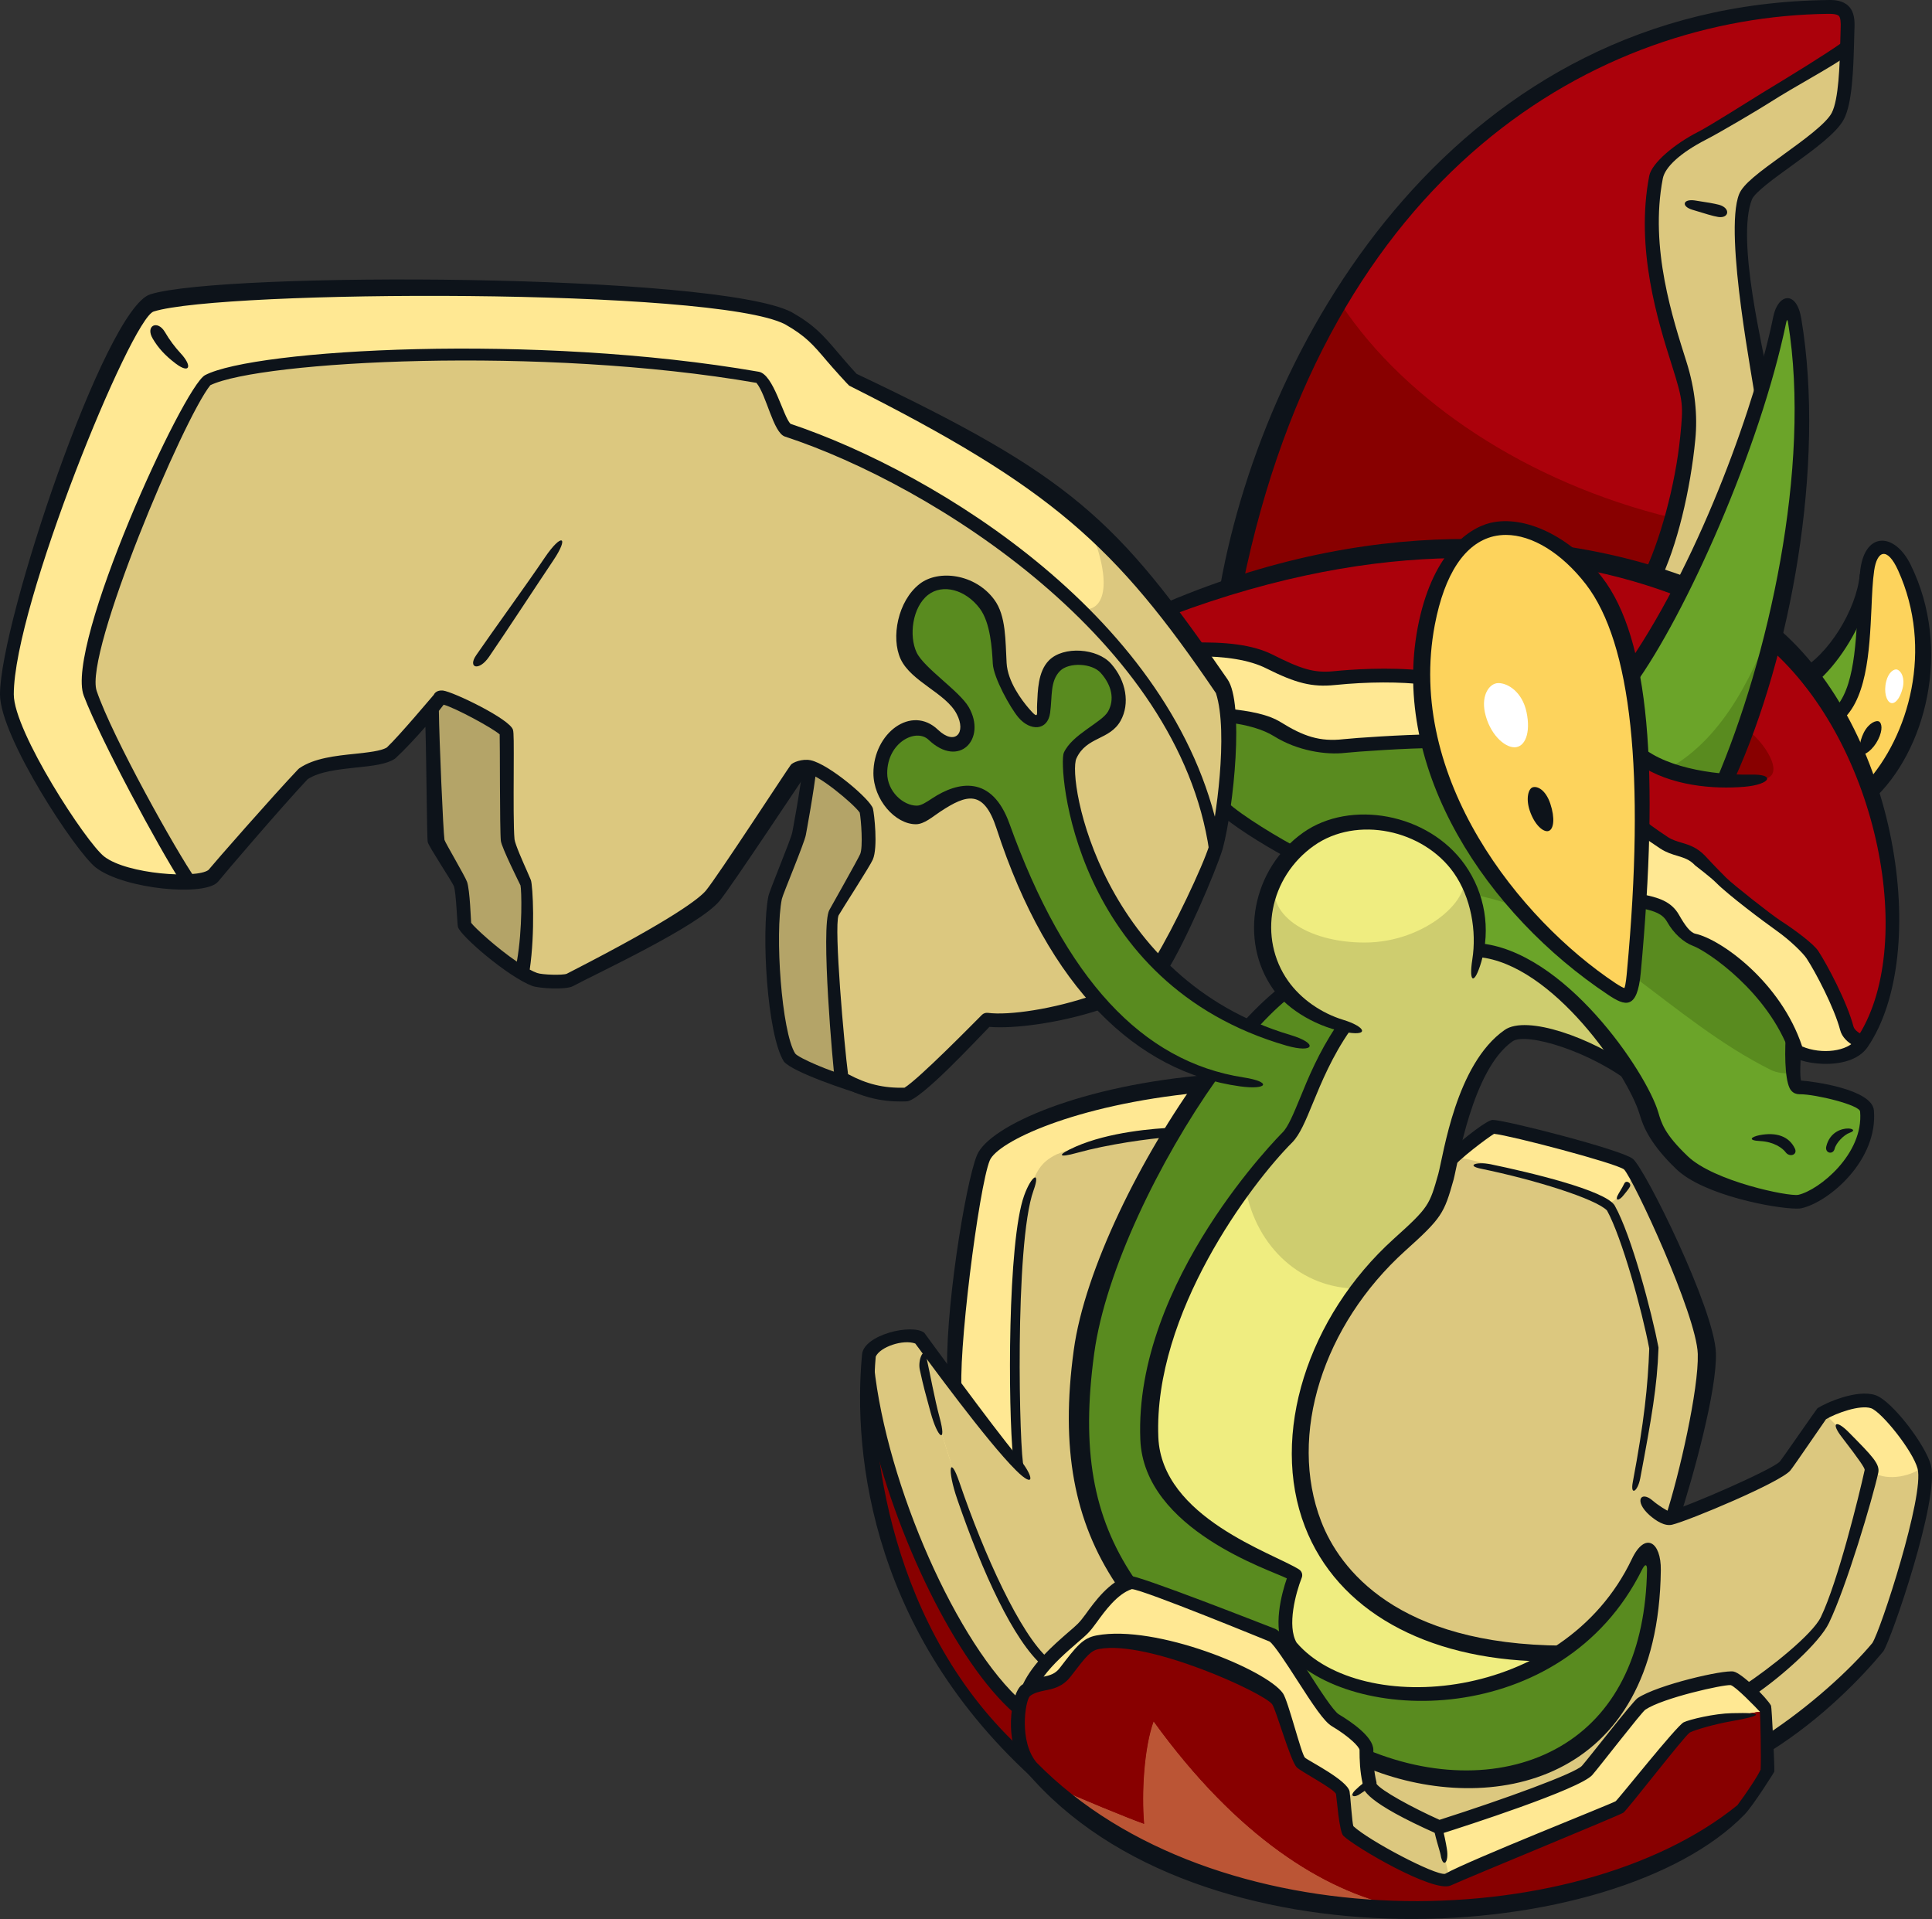<?xml version="1.0" encoding="UTF-8"?>
<!-- Created with Inkscape (http://www.inkscape.org/) -->
<svg version="1.1" viewBox="0 0 290.66 288.68" xmlns="http://www.w3.org/2000/svg">
 <rect x="0" y="0" width="290.66" height="288.68" fill="#333333" stroke="none"/>
 <defs>
  <clipPath id="clipPath139338">
   <path transform="translate(-500.73 -231.09)" d="M 0,595.276 H 841.89 V 0 H 0 Z"/>
  </clipPath>
  <clipPath id="clipPath139340">
   <path transform="translate(-500.24 -227.15)" d="M 0,595.276 H 841.89 V 0 H 0 Z"/>
  </clipPath>
  <clipPath id="clipPath139342">
   <path transform="translate(-500.4 -230.89)" d="M 0,595.276 H 841.89 V 0 H 0 Z"/>
  </clipPath>
  <clipPath id="clipPath139344">
   <path transform="translate(-500.42 -229.17)" d="M 0,595.276 H 841.89 V 0 H 0 Z"/>
  </clipPath>
  <clipPath id="clipPath139346">
   <path transform="translate(-500.42 -226.44)" d="M 0,595.276 H 841.89 V 0 H 0 Z"/>
  </clipPath>
  <clipPath id="clipPath139348">
   <path transform="translate(-499.8 -233.2)" d="M 0,595.276 H 841.89 V 0 H 0 Z"/>
  </clipPath>
  <clipPath id="clipPath139350">
   <path transform="translate(-499.54 -221.35)" d="M 0,595.276 H 841.89 V 0 H 0 Z"/>
  </clipPath>
  <clipPath id="clipPath139352">
   <path transform="translate(-499.03 -224.36)" d="M 0,595.276 H 841.89 V 0 H 0 Z"/>
  </clipPath>
  <clipPath id="clipPath139354">
   <path transform="translate(-497.91 -231.15)" d="M 0,595.276 H 841.89 V 0 H 0 Z"/>
  </clipPath>
  <clipPath id="clipPath139356">
   <path transform="translate(-496.62 -230.15)" d="M 0,595.276 H 841.89 V 0 H 0 Z"/>
  </clipPath>
  <clipPath id="clipPath139358">
   <path transform="translate(-496.41 -225.3)" d="M 0,595.276 H 841.89 V 0 H 0 Z"/>
  </clipPath>
  <clipPath id="clipPath139360">
   <path transform="translate(-498.61 -234.42)" d="M 0,595.276 H 841.89 V 0 H 0 Z"/>
  </clipPath>
  <clipPath id="clipPath139362">
   <path transform="translate(-494.31 -221.21)" d="M 0,595.276 H 841.89 V 0 H 0 Z"/>
  </clipPath>
  <clipPath id="clipPath139364">
   <path transform="translate(-493.75 -224.38)" d="M 0,595.276 H 841.89 V 0 H 0 Z"/>
  </clipPath>
  <clipPath id="clipPath139366">
   <path transform="translate(-499.56 -221.04)" d="M 0,595.276 H 841.89 V 0 H 0 Z"/>
  </clipPath>
  <clipPath id="clipPath139368">
   <path transform="translate(-493.16 -221.33)" d="M 0,595.276 H 841.89 V 0 H 0 Z"/>
  </clipPath>
  <clipPath id="clipPath139370">
   <path transform="translate(-500.91 -223.4)" d="M 0,595.276 H 841.89 V 0 H 0 Z"/>
  </clipPath>
  <clipPath id="clipPath139372">
   <path transform="translate(-500.08 -235.88)" d="M 0,595.276 H 841.89 V 0 H 0 Z"/>
  </clipPath>
  <clipPath id="clipPath139374">
   <path transform="translate(-494.43 -230.72)" d="M 0,595.276 H 841.89 V 0 H 0 Z"/>
  </clipPath>
  <clipPath id="clipPath139376">
   <path transform="translate(-494.9 -230.04)" d="M 0,595.276 H 841.89 V 0 H 0 Z"/>
  </clipPath>
  <clipPath id="clipPath139378">
   <path transform="translate(-491.57 -228.08)" d="M 0,595.276 H 841.89 V 0 H 0 Z"/>
  </clipPath>
  <clipPath id="clipPath139380">
   <path transform="translate(-488.96 -228.37)" d="M 0,595.276 H 841.89 V 0 H 0 Z"/>
  </clipPath>
  <clipPath id="clipPath139382">
   <path transform="translate(-498.46 -222.58)" d="M 0,595.276 H 841.89 V 0 H 0 Z"/>
  </clipPath>
  <clipPath id="clipPath139384">
   <path transform="translate(-498.42 -227.63)" d="M 0,595.276 H 841.89 V 0 H 0 Z"/>
  </clipPath>
  <clipPath id="clipPath139386">
   <path transform="translate(-500.73 -231.09)" d="M 0,595.276 H 841.89 V 0 H 0 Z"/>
  </clipPath>
  <clipPath id="clipPath139388">
   <path transform="translate(-500.4 -230.89)" d="M 0,595.276 H 841.89 V 0 H 0 Z"/>
  </clipPath>
  <clipPath id="clipPath139390">
   <path transform="translate(-499.36 -229.71)" d="M 0,595.276 H 841.89 V 0 H 0 Z"/>
  </clipPath>
  <clipPath id="clipPath139392">
   <path transform="translate(-499.79 -226.76)" d="M 0,595.276 H 841.89 V 0 H 0 Z"/>
  </clipPath>
  <clipPath id="clipPath139394">
   <path transform="translate(-496.7 -229.6)" d="M 0,595.276 H 841.89 V 0 H 0 Z"/>
  </clipPath>
  <clipPath id="clipPath139396">
   <path transform="translate(-499.67 -230.76)" d="M 0,595.276 H 841.89 V 0 H 0 Z"/>
  </clipPath>
  <clipPath id="clipPath139398">
   <path transform="translate(-496.82 -219.96)" d="M 0,595.276 H 841.89 V 0 H 0 Z"/>
  </clipPath>
  <clipPath id="clipPath139400">
   <path transform="translate(-498.61 -234.42)" d="M 0,595.276 H 841.89 V 0 H 0 Z"/>
  </clipPath>
  <clipPath id="clipPath139402">
   <path transform="translate(-494.31 -221.21)" d="M 0,595.276 H 841.89 V 0 H 0 Z"/>
  </clipPath>
  <clipPath id="clipPath139404">
   <path transform="translate(-499.56 -221.04)" d="M 0,595.276 H 841.89 V 0 H 0 Z"/>
  </clipPath>
  <clipPath id="clipPath139406">
   <path transform="translate(-493.16 -221.33)" d="M 0,595.276 H 841.89 V 0 H 0 Z"/>
  </clipPath>
  <clipPath id="clipPath139408">
   <path transform="translate(-500.08 -235.88)" d="M 0,595.276 H 841.89 V 0 H 0 Z"/>
  </clipPath>
  <clipPath id="clipPath139410">
   <path transform="translate(-498.88 -232.57)" d="M 0,595.276 H 841.89 V 0 H 0 Z"/>
  </clipPath>
  <clipPath id="clipPath139412">
   <path transform="translate(-494.9 -230.04)" d="M 0,595.276 H 841.89 V 0 H 0 Z"/>
  </clipPath>
  <clipPath id="clipPath139414">
   <path transform="translate(-493.51 -230.91)" d="M 0,595.276 H 841.89 V 0 H 0 Z"/>
  </clipPath>
  <clipPath id="clipPath139416">
   <path transform="translate(-500.91 -223.4)" d="M 0,595.276 H 841.89 V 0 H 0 Z"/>
  </clipPath>
  <clipPath id="clipPath139418">
   <path transform="translate(-500.06 -222.07)" d="M 0,595.276 H 841.89 V 0 H 0 Z"/>
  </clipPath>
  <clipPath id="clipPath139420">
   <path transform="translate(-492.28 -224.51)" d="M 0,595.276 H 841.89 V 0 H 0 Z"/>
  </clipPath>
  <clipPath id="clipPath139422">
   <path transform="translate(-493.25 -225.77)" d="M 0,595.276 H 841.89 V 0 H 0 Z"/>
  </clipPath>
  <clipPath id="clipPath139424">
   <path transform="translate(-495.1 -225.78)" d="M 0,595.276 H 841.89 V 0 H 0 Z"/>
  </clipPath>
  <clipPath id="clipPath139426">
   <path transform="translate(-496.8 -227.4)" d="M 0,595.276 H 841.89 V 0 H 0 Z"/>
  </clipPath>
  <clipPath id="clipPath139428">
   <path transform="translate(-495.45 -227.02)" d="M 0,595.276 H 841.89 V 0 H 0 Z"/>
  </clipPath>
  <clipPath id="clipPath139430">
   <path transform="translate(-498.46 -222.58)" d="M 0,595.276 H 841.89 V 0 H 0 Z"/>
  </clipPath>
  <clipPath id="clipPath139432">
   <path transform="translate(-497.26 -230.09)" d="M 0,595.276 H 841.89 V 0 H 0 Z"/>
  </clipPath>
  <clipPath id="clipPath139434">
   <path transform="translate(-500.68 -230.21)" d="M 0,595.276 H 841.89 V 0 H 0 Z"/>
  </clipPath>
  <clipPath id="clipPath139436">
   <path transform="translate(-496.1 -228.9)" d="M 0,595.276 H 841.89 V 0 H 0 Z"/>
  </clipPath>
  <clipPath id="clipPath139438">
   <path transform="translate(-498.41 -223.26)" d="M 0,595.276 H 841.89 V 0 H 0 Z"/>
  </clipPath>
  <clipPath id="clipPath139440">
   <path transform="translate(-500.47 -226.44)" d="M 0,595.276 H 841.89 V 0 H 0 Z"/>
  </clipPath>
  <clipPath id="clipPath139442">
   <path transform="translate(-495.98 -227.1)" d="M 0,595.276 H 841.89 V 0 H 0 Z"/>
  </clipPath>
  <clipPath id="clipPath139444">
   <path transform="translate(-493.81 -224.36)" d="M 0,595.276 H 841.89 V 0 H 0 Z"/>
  </clipPath>
  <clipPath id="clipPath139446">
   <path transform="translate(-495.42 -227.51)" d="M 0,595.276 H 841.89 V 0 H 0 Z"/>
  </clipPath>
  <clipPath id="clipPath139448">
   <path transform="translate(-498.4 -222.6)" d="M 0,595.276 H 841.89 V 0 H 0 Z"/>
  </clipPath>
  <clipPath id="clipPath139450">
   <path transform="translate(-497.63 -221.73)" d="M 0,595.276 H 841.89 V 0 H 0 Z"/>
  </clipPath>
  <clipPath id="clipPath139452">
   <path transform="translate(-492.55 -224.14)" d="M 0,595.276 H 841.89 V 0 H 0 Z"/>
  </clipPath>
  <clipPath id="clipPath139454">
   <path transform="translate(-493.11 -223.47)" d="M 0,595.276 H 841.89 V 0 H 0 Z"/>
  </clipPath>
  <clipPath id="clipPath139456">
   <path transform="translate(-493.41 -220.61)" d="M 0,595.276 H 841.89 V 0 H 0 Z"/>
  </clipPath>
  <clipPath id="clipPath139458">
   <path transform="translate(-492.48 -223.81)" d="M 0,595.276 H 841.89 V 0 H 0 Z"/>
  </clipPath>
  <clipPath id="clipPath139460">
   <path transform="translate(-493.42 -221.75)" d="M 0,595.276 H 841.89 V 0 H 0 Z"/>
  </clipPath>
  <clipPath id="clipPath139462">
   <path transform="translate(-493.12 -221.29)" d="M 0,595.276 H 841.89 V 0 H 0 Z"/>
  </clipPath>
  <clipPath id="clipPath139464">
   <path transform="translate(-498.7 -222.97)" d="M 0,595.276 H 841.89 V 0 H 0 Z"/>
  </clipPath>
  <clipPath id="clipPath139466">
   <path transform="translate(-499.55 -221.09)" d="M 0,595.276 H 841.89 V 0 H 0 Z"/>
  </clipPath>
  <clipPath id="clipPath139468">
   <path transform="translate(-499.35 -221.52)" d="M 0,595.276 H 841.89 V 0 H 0 Z"/>
  </clipPath>
  <clipPath id="clipPath139470">
   <path transform="translate(-499.51 -220.8)" d="M 0,595.276 H 841.89 V 0 H 0 Z"/>
  </clipPath>
  <clipPath id="clipPath139472">
   <path transform="translate(-497.01 -231.33)" d="M 0,595.276 H 841.89 V 0 H 0 Z"/>
  </clipPath>
  <clipPath id="clipPath139474">
   <path transform="translate(-497.94 -231.08)" d="M 0,595.276 H 841.89 V 0 H 0 Z"/>
  </clipPath>
  <clipPath id="clipPath139476">
   <path transform="translate(-499.58 -230.39)" d="M 0,595.276 H 841.89 V 0 H 0 Z"/>
  </clipPath>
  <clipPath id="clipPath139478">
   <path transform="translate(-496.7 -229.64)" d="M 0,595.276 H 841.89 V 0 H 0 Z"/>
  </clipPath>
  <clipPath id="clipPath139480">
   <path transform="translate(-496.63 -230.2)" d="M 0,595.276 H 841.89 V 0 H 0 Z"/>
  </clipPath>
  <clipPath id="clipPath139482">
   <path transform="translate(-499.64 -227.98)" d="M 0,595.276 H 841.89 V 0 H 0 Z"/>
  </clipPath>
  <clipPath id="clipPath139484">
   <path transform="translate(-500.4 -229.23)" d="M 0,595.276 H 841.89 V 0 H 0 Z"/>
  </clipPath>
  <clipPath id="clipPath139486">
   <path transform="translate(-494.89 -230.93)" d="M 0,595.276 H 841.89 V 0 H 0 Z"/>
  </clipPath>
  <clipPath id="clipPath139488">
   <path transform="translate(-499.57 -235.05)" d="M 0,595.276 H 841.89 V 0 H 0 Z"/>
  </clipPath>
  <clipPath id="clipPath139490">
   <path transform="translate(-488.24 -229.91)" d="M 0,595.276 H 841.89 V 0 H 0 Z"/>
  </clipPath>
  <clipPath id="clipPath139492">
   <path transform="translate(-490.92 -232.66)" d="M 0,595.276 H 841.89 V 0 H 0 Z"/>
  </clipPath>
  <clipPath id="clipPath139494">
   <path transform="translate(-488.52 -230.33)" d="M 0,595.276 H 841.89 V 0 H 0 Z"/>
  </clipPath>
  <clipPath id="clipPath139496">
   <path transform="translate(-485.95 -232.82)" d="M 0,595.276 H 841.89 V 0 H 0 Z"/>
  </clipPath>
  <clipPath id="clipPath139498">
   <path transform="translate(-499.72 -226.08)" d="M 0,595.276 H 841.89 V 0 H 0 Z"/>
  </clipPath>
  <clipPath id="clipPath139500">
   <path transform="translate(-500.07 -226.13)" d="M 0,595.276 H 841.89 V 0 H 0 Z"/>
  </clipPath>
  <clipPath id="clipPath139502">
   <path transform="translate(-493.65 -226.13)" d="M 0,595.276 H 841.89 V 0 H 0 Z"/>
  </clipPath>
  <clipPath id="clipPath139504">
   <path transform="translate(-496.04 -220.63)" d="M 0,595.276 H 841.89 V 0 H 0 Z"/>
  </clipPath>
  <clipPath id="clipPath139506">
   <path transform="translate(-496.77 -220.07)" d="M 0,595.276 H 841.89 V 0 H 0 Z"/>
  </clipPath>
  <clipPath id="clipPath139508">
   <path transform="translate(-499.14 -234.08)" d="M 0,595.276 H 841.89 V 0 H 0 Z"/>
  </clipPath>
  <clipPath id="clipPath139510">
   <path transform="translate(-491.8 -226.58)" d="M 0,595.276 H 841.89 V 0 H 0 Z"/>
  </clipPath>
  <clipPath id="clipPath139512">
   <path transform="translate(-495.52 -228.61)" d="M 0,595.276 H 841.89 V 0 H 0 Z"/>
  </clipPath>
  <clipPath id="clipPath139514">
   <path transform="translate(-495.05 -226.64)" d="M 0,595.276 H 841.89 V 0 H 0 Z"/>
  </clipPath>
  <clipPath id="clipPath139516">
   <path transform="translate(-499.12 -229.26)" d="M 0,595.276 H 841.89 V 0 H 0 Z"/>
  </clipPath>
  <clipPath id="clipPath139518">
   <path transform="translate(-498.29 -225.73)" d="M 0,595.276 H 841.89 V 0 H 0 Z"/>
  </clipPath>
  <clipPath id="clipPath139520">
   <path transform="translate(-500.52 -229.76)" d="M 0,595.276 H 841.89 V 0 H 0 Z"/>
  </clipPath>
  <clipPath id="clipPath139522">
   <path transform="translate(-499.83 -230.2)" d="M 0,595.276 H 841.89 V 0 H 0 Z"/>
  </clipPath>
  <clipPath id="clipPath139524">
   <path transform="translate(-498.47 -229.4)" d="M 0,595.276 H 841.89 V 0 H 0 Z"/>
  </clipPath>
  <clipPath id="clipPath139526">
   <path transform="translate(-497.33 -231.36)" d="M 0,595.276 H 841.89 V 0 H 0 Z"/>
  </clipPath>
  <clipPath id="clipPath139528">
   <path transform="translate(-497.56 -229.2)" d="M 0,595.276 H 841.89 V 0 H 0 Z"/>
  </clipPath>
 </defs>
 <path transform="matrix(17.593 0 0 -17.593 286.5 85.282)" d="m0 0c-0.121 0.267-0.283 0.226-0.317-0.018-0.018-0.132 0.056-1.031-0.287-1.267 0.116-0.196 0.214-0.408 0.291-0.626 0.404 0.422 0.634 1.203 0.313 1.911" clip-path="url(#clipPath139338)" fill="#FDD35C"/>
 <path transform="matrix(17.593 0 0 -17.593 277.84 154.6)" d="m0 0c-0.051 0.196-0.213 0.505-0.293 0.629-0.078 0.119-0.47 0.339-0.551 0.404-0.15 0.118-0.272 0.255-0.41 0.4-0.101 0.108-0.202 0.083-0.308 0.153-0.084 0.055-0.142 0.097-0.191 0.136-2e-3 -0.223-0.01-0.438-0.021-0.631 0.141-0.027 0.235-0.056 0.289-0.15 0.055-0.098 0.133-0.158 0.192-0.18 0.153-0.058 0.644-0.409 0.845-0.91 7e-3 -0.016 0.014-0.032 0.02-0.048 0.183-0.09 0.46-0.072 0.558 0.071 2e-3 4e-3 5e-3 9e-3 7e-3 0.013-0.067 0.015-0.124 0.063-0.137 0.113" clip-path="url(#clipPath139340)" fill="#FFE893"/>
 <path transform="matrix(17.593 0 0 -17.593 280.64 88.795)" d="m0 0c-0.087-0.275-0.289-0.607-0.491-0.763 0.08-0.101 0.153-0.209 0.22-0.322 0.258 0.176 0.248 0.707 0.271 1.085" clip-path="url(#clipPath139342)" fill="#6BA429"/>
 <path transform="matrix(17.593 0 0 -17.593 281 118.91)" d="m0 0c-0.077 0.218-0.175 0.43-0.291 0.626-0.068 0.114-0.141 0.222-0.22 0.323-0.099 0.126-0.207 0.242-0.324 0.342-0.115-0.449-0.255-0.863-0.398-1.201-0.26 0.023-0.543 0.093-0.718 0.229 0.014-0.21 0.019-0.422 0.018-0.626 0.049-0.039 0.107-0.081 0.191-0.136 0.106-0.07 0.207-0.045 0.308-0.153 0.138-0.145 0.26-0.282 0.41-0.401 0.081-0.064 0.473-0.284 0.551-0.403 0.08-0.124 0.242-0.433 0.293-0.629 0.013-0.05 0.07-0.098 0.137-0.113 0.333 0.502 0.319 1.361 0.043 2.142" clip-path="url(#clipPath139344)" fill="#AB010B"/>
 <path transform="matrix(17.593 0 0 -17.593 280.88 167.03)" d="m0 0c-0.01 0.12-0.475 0.203-0.579 0.202-0.065-1e-3 -0.053 0.15-0.042 0.355-0.201 0.501-0.692 0.852-0.845 0.91-0.059 0.022-0.137 0.082-0.193 0.18-0.053 0.095-0.147 0.124-0.288 0.15-0.015-0.244-0.033-0.456-0.047-0.609-0.019-0.205-0.036-0.247-0.19-0.145-0.498 0.332-1.292 1.134-1.536 2.118-0.241-2e-3 -0.658-0.03-0.749-0.041-0.224-0.026-0.376 0.013-0.571 0.134-0.123 0.077-0.288 0.112-0.433 0.128 0.024-0.241-2e-3 -0.549-0.034-0.787 0.128-0.12 0.436-0.305 0.608-0.395 0.426 0.444 1.121 0.284 1.413-0.13 0.148-0.21 0.195-0.461 0.151-0.694 0.782-0.055 1.401-1.178 1.453-1.292 0.071-0.152 0.026-0.243 0.308-0.513 0.235-0.226 0.896-0.368 1-0.345 0.211 0.047 0.608 0.382 0.574 0.774" clip-path="url(#clipPath139346)" fill="#6BA429"/>
 <path transform="matrix(17.593 0 0 -17.593 269.98 48.045)" d="m0 0c-0.029 0.174-0.097 0.154-0.124 0.017-0.107-0.527-0.659-2.213-1.281-3.087 0.04-0.203 0.065-0.42 0.08-0.639 0.175-0.136 0.458-0.206 0.718-0.228 0.347 0.819 0.853 2.459 0.607 3.937" clip-path="url(#clipPath139348)" fill="#6BA429"/>
 <path transform="matrix(17.593 0 0 -17.593 265.52 256.49)" d="m0 0c-0.035 0.047-0.22 0.222-0.279 0.234-0.058 0.011-0.61-0.108-0.776-0.219-0.068-0.045-0.338-0.427-0.465-0.569-0.106-0.117-1.266-0.486-1.266-0.486s-0.628 0.281-0.593 0.375c-0.018 0.076-0.028 0.266-0.028 0.286 0 0.083-0.191 0.209-0.266 0.254-0.117 0.071-0.446 0.693-0.54 0.728-0.148 0.056-1.149 0.48-1.247 0.436-0.155-0.068-0.271-0.255-0.341-0.346-0.063-0.082-0.325-0.294-0.46-0.523 0.095 0.019 0.22 0.038 0.279 0.116 0.137 0.179 0.183 0.238 0.279 0.256 0.445 0.083 1.457-0.379 1.539-0.497 0.082-0.117 0.121-0.449 0.203-0.531s0.33-0.147 0.352-0.26c0.015-0.075 0.011-0.29 0.046-0.324 0.126-0.123 0.758-0.456 0.851-0.414 0.422 0.188 1.399 0.571 1.469 0.618s0.482 0.624 0.576 0.671c0.082 0.041 0.526 0.128 0.657 0.14v1e-3z" clip-path="url(#clipPath139350)" fill="#FFE893"/>
 <path transform="matrix(17.593 0 0 -17.593 256.46 203.54)" d="m0 0c-0.012 0.364-0.494 1.442-0.625 1.615-0.075 0.07-1.083 0.325-1.188 0.325 0.105 0 1.083-0.255 1.162-0.32 0.08-0.065 0.639-1.256 0.651-1.62" clip-path="url(#clipPath139352)" fill="#FFE893"/>
 <path transform="matrix(17.593 0 0 -17.593 236.76 84.212)" d="m0 0c0.298-0.286 0.375-0.457 0.484-1.015 0.131 0.185 0.284 0.449 0.439 0.76 0.278-0.109-0.458 0.176-0.923 0.255" clip-path="url(#clipPath139354)" fill="#AB010B"/>
 <path transform="matrix(17.593 0 0 -17.593 214.16 101.83)" d="m0 0c-0.245 0.028-0.531 0.018-0.765-5e-3 -0.184-0.019-0.309 0.014-0.554 0.136-0.133 0.067-0.337 0.113-0.631 0.109 0.108-0.157 0.184-0.282 0.228-0.346 0.021-0.061 0.034-0.136 0.042-0.218 0.145-0.016 0.31-0.051 0.433-0.128 0.194-0.121 0.347-0.16 0.57-0.134 0.091 0.011 0.509 0.039 0.75 0.042-0.044 0.176-0.07 0.358-0.073 0.544" clip-path="url(#clipPath139356)" fill="#FFE893"/>
 <path transform="matrix(17.593 0 0 -17.593 210.38 187.04)" d="m0 0c0.334 0.301 0.32 0.312 0.414 0.64 0.038 0.133 0.015 0.783 0.528 1.142 0.144 0.1 0.69-0.094 1.048-0.326-0.237 0.369-0.745 1.017-1.317 1.058 0.044 0.232-3e-3 0.484-0.151 0.694-0.287 0.406-0.878 0.529-1.278 0.246-0.442-0.313-0.548-0.862-0.196-1.287 0.126-0.153 0.306-0.262 0.487-0.313-0.279-0.399-0.358-0.816-0.484-0.942-0.129-0.13-1.213-1.311-1.163-2.566 0.029-0.721 1.042-1.058 1.231-1.179-0.047-0.117-0.144-0.437-0.038-0.61 0.393-0.464 1.453-0.556 2.241-0.076-2.507 0.017-2.671 2.301-1.322 3.519" clip-path="url(#clipPath139358)" fill="#CECD6F"/>
 <path transform="matrix(17.593 0 0 -17.593 249.14 26.56)" d="m0 0c-0.157-0.81 0.24-1.637 0.266-1.859 0.014-0.128 4e-3 -0.314 0-0.364-0.041-0.413-0.176-0.911-0.326-1.21 0.094-0.03 0.187-0.063 0.28-0.099 0.213 0.427 0.479 1.033 0.683 1.711-0.011 0.371-0.28 1.296-0.137 1.654 0.063 0.156 0.683 0.486 0.789 0.69 0.059 0.114 0.072 0.363 0.078 0.561-0.347-0.209-1.589-0.854-1.633-1.084" clip-path="url(#clipPath139360)" fill="#FFE893"/>
 <path transform="matrix(17.593 0 0 -17.593 173.54 258.95)" d="m0 0c-0.081-0.225-0.104-0.611-0.081-0.877-0.142 0.051-0.55 0.219-0.783 0.323 0.773-0.676 1.869-0.999 2.946-1.028-0.626 0.135-1.368 0.594-2.082 1.582" clip-path="url(#clipPath139362)" fill="#dd503f"/>
 <path transform="matrix(17.593 0 0 -17.593 163.59 203.34)" d="m0 0c0.091 0.673 0.524 1.593 0.996 2.283-1.105-0.1-1.804-0.427-1.885-0.618-0.097-0.23-0.261-1.527-0.247-1.958-0.121 0.167-0.225 0.319-0.295 0.414-0.068 0.052-0.392-8e-3 -0.437-0.144-0.059-0.623 0.544-2.336 1.284-3.022 0.012 0.076 0.034 0.134 0.057 0.152 0.017 0.014 0.035 0.023 0.053 0.031 2e-3 4e-3 4e-3 7e-3 7e-3 0.011 0.134 0.229 0.396 0.441 0.459 0.523 0.07 0.091 0.186 0.278 0.341 0.346-0.324 0.504-0.448 1.139-0.333 1.982" clip-path="url(#clipPath139364)" fill="#FFE893"/>
 <path transform="matrix(17.593 0 0 -17.593 265.78 262.11)" d="m0 0c-8e-3 0.087-0.018 0.178-0.025 0.265-0.13-0.013-0.575-0.1-0.657-0.141-0.094-0.047-0.505-0.624-0.576-0.671-0.07-0.047-1.047-0.429-1.469-0.618-0.093-0.041-0.725 0.292-0.851 0.415-0.035 0.033-0.03 0.248-0.045 0.323-0.023 0.113-0.27 0.178-0.352 0.26-0.083 0.083-0.122 0.414-0.204 0.531-0.082 0.118-1.094 0.581-1.539 0.498-0.096-0.018-0.141-0.077-0.278-0.256-0.06-0.079-0.185-0.097-0.279-0.116-3e-3 -4e-3 -5e-3 -8e-3 -7e-3 -0.012-0.018-8e-3 -0.036-0.017-0.053-0.031-0.023-0.018-0.045-0.076-0.057-0.152-0.02-0.133-0.011-0.322 0.073-0.457 0.01-0.015 0.021-0.03 0.033-0.044 0.057-0.059 0.118-0.114 0.18-0.168 0.233-0.105 0.641-0.273 0.783-0.323-0.023 0.265 0 0.651 0.081 0.876 0.714-0.988 1.456-1.447 2.082-1.582 1.145-0.031 2.267 0.269 2.953 0.83 0.074 0.096 0.192 0.271 0.215 0.333 4e-3 0.072 0 0.154-8e-3 0.24" clip-path="url(#clipPath139366)" fill="#AB010B"/>
 <path transform="matrix(17.593 0 0 -17.593 153.32 256.92)" d="m0 0c-0.548 0.508-1.169 1.851-1.294 2.874-0.027-0.85 0.297-2.548 1.367-3.331-0.084 0.135-0.094 0.324-0.073 0.457" clip-path="url(#clipPath139368)" fill="#AB010B"/>
 <path transform="matrix(17.593 0 0 -17.593 289.5 220.57)" d="m0 0c-0.042 0.159-0.318 0.518-0.437 0.557-0.126 0.042-0.362-0.052-0.444-0.105-0.083-0.113-0.244-0.362-0.309-0.444-0.06-0.076-0.764-0.382-0.959-0.439 0.116 0.375 0.28 1.103 0.271 1.399-0.012 0.364-0.572 1.555-0.651 1.62-0.08 0.065-1.057 0.32-1.162 0.32-0.016 0-0.259-0.176-0.373-0.294-7e-3 -0.023-0.013-0.046-0.019-0.068-0.094-0.328-0.081-0.339-0.415-0.64-1.349-1.218-1.184-3.502 1.323-3.519 0.298 0.181 0.557 0.444 0.727 0.799 0.055 0.116 0.139 0.15 0.135-0.067-0.027-1.651-1.344-2.051-2.457-1.598 2e-3 -0.08 9e-3 -0.151 0.027-0.228-0.035-0.093 0.594-0.374 0.594-0.374s1.16 0.368 1.266 0.486c0.127 0.141 0.397 0.523 0.465 0.568 0.166 0.111 0.717 0.231 0.776 0.219 0.058-0.012 0.243-0.187 0.278-0.234 0 0 7e-3 -0.231 0.015-0.319 0.416 0.266 0.771 0.602 0.95 0.817 0.075 0.113 0.467 1.288 0.399 1.544" clip-path="url(#clipPath139370)" fill="#FFE893"/>
 <path transform="matrix(17.593 0 0 -17.593 275.02 .938)" d="m0 0c-3.121-0.038-4.617-2.754-5.069-4.965 0.613 0.18 1.271 0.298 1.903 0.306 0.271 0.32 0.669 0.235 0.991-0.074 0.218-0.038 0.433-0.089 0.644-0.156 0.149 0.298 0.284 0.797 0.325 1.21 5e-3 0.049 0.015 0.236 0 0.364-0.025 0.222-0.423 1.048-0.266 1.859 0.045 0.229 1.286 0.875 1.633 1.084 2e-3 0.069 4e-3 0.133 6e-3 0.182 6e-3 0.14-0.023 0.192-0.167 0.19" clip-path="url(#clipPath139372)" fill="#AB010B"/>
 <path transform="matrix(17.593 0 0 -17.593 175.54 91.708)" d="m0 0c0.095-0.121 0.177-0.235 0.245-0.335 0.294 4e-3 0.498-0.042 0.632-0.109 0.245-0.123 0.369-0.155 0.553-0.137 0.234 0.024 0.52 0.033 0.765 5e-3 -3e-3 0.152 9e-3 0.307 0.038 0.463 0.054 0.282 0.144 0.482 0.256 0.614-1.025-0.014-1.812-0.249-2.489-0.501" clip-path="url(#clipPath139374)" fill="#AB010B"/>
 <path transform="matrix(17.593 0 0 -17.593 183.88 103.7)" d="m0 0c-0.956 1.382-1.237 1.686-3.163 2.655-0.258 0.281-0.289 0.377-0.546 0.523-0.638 0.327-4.87 0.296-5.447 0.114-0.277-0.087-1.236-2.655-1.236-3.33 0-0.349 0.643-1.316 0.796-1.434 0.235-0.18 0.576-0.167 0.733-0.158 0.094 5e-3 0.211 0.018 0.238 0.052 0.047 0.059 0.555 0.637 0.766 0.86 0.205 0.141 0.615 0.088 0.751 0.179 0.109 0.101 0.262 0.273 0.35 0.381 1e-3 -0.238 0.039-1.083 0.049-1.135 0.012-0.059 0.166-0.283 0.195-0.367 0.035-0.1 0.023-0.308 0.035-0.35 0.013-0.047 0.395-0.389 0.6-0.465 0.055-0.021 0.257-0.027 0.299-5e-3 0.103 0.053 1.046 0.528 1.211 0.728 0.164 0.199 0.689 0.973 0.771 1.079 0.014 0.018 0.039 0.02 0.07 0.013-0.023-0.218-0.068-0.449-0.09-0.569-0.023-0.121-0.185-0.449-0.205-0.546-0.061-0.296-8e-3 -1.161 0.121-1.366 0.036-0.045 0.272-0.124 0.447-0.176 0-2e-3 0-4e-3 1e-3 -6e-3 0.174-0.098 0.341-0.144 0.553-0.136 0.174 0.099 0.371 0.323 0.688 0.64 0.192-0.026 0.601 0.033 0.956 0.161-0.311 0.355-0.585 0.847-0.817 1.493-0.079 0.219-0.174 0.289-0.317 0.289-0.191 0-0.298-0.172-0.42-0.172-0.144 0-0.312 0.141-0.312 0.337 0 0.169 0.091 0.302 0.209 0.358 0.076 0.036 0.188 0.023 0.244-0.03 0.092-0.088 0.189-0.086 0.252-0.052 0.07 0.037 0.074 0.13-1e-3 0.259-0.132 0.229-0.372 0.31-0.449 0.473-0.072 0.156-0.05 0.433 0.116 0.563 0.138 0.108 0.381 0.067 0.527-0.13 0.097-0.13 0.113-0.342 0.122-0.503 6e-3 -0.096 0.135-0.342 0.206-0.424 0.07-0.082 0.156-0.072 0.167 0.01 0.012 0.082 0 0.29 0.102 0.392 0.089 0.089 0.33 0.097 0.433-0.019 0.124-0.14 0.132-0.288 0.071-0.398-0.071-0.127-0.289-0.151-0.377-0.349-0.079-0.179 0.112-0.979 0.512-1.528 0.074-0.101 0.153-0.194 0.237-0.279 0.154 0.232 0.438 0.829 0.498 1.024 1e-3 0 1e-3 1e-3 1e-3 1e-3 0.144 0.539 0.165 1.014 0.053 1.343" clip-path="url(#clipPath139376)" fill="#FFE893"/>
 <path transform="matrix(17.593 0 0 -17.593 125.25 138.19)" d="m0 0c0.012 0.075 0.26 0.456 0.29 0.535 0.031 0.079 0.027 0.33-2e-3 0.397-0.028 0.066-0.323 0.296-0.484 0.368-0.023-0.217-0.068-0.448-0.09-0.568-0.023-0.122-0.185-0.449-0.205-0.546-0.061-0.296-8e-3 -1.161 0.121-1.366 0.036-0.046 0.272-0.125 0.447-0.176 0-2e-3 1e-3 -4e-3 1e-3 -6e-3 3e-3 -2e-3 7e-3 -3e-3 0.01-5e-3 -0.051 0.493-0.097 1.307-0.088 1.367" clip-path="url(#clipPath139378)" fill="#B4A468"/>
 <path transform="matrix(17.593 0 0 -17.593 79.288 133)" d="m0 0c0 0.041-0.127 0.299-0.151 0.363-0.025 0.064 7e-3 0.853-0.023 0.922s-0.547 0.312-0.547 0.312l-0.092-0.09c1e-3 -0.237 0.039-1.083 0.05-1.135 0.011-0.058 0.165-0.282 0.194-0.366 0.035-0.1 0.023-0.308 0.035-0.35 0.011-0.041 0.297-0.301 0.506-0.42 0.047 0.342 0.028 0.734 0.028 0.764" clip-path="url(#clipPath139380)" fill="#B4A468"/>
 <path transform="matrix(17.593 0 0 -17.593 246.42 234.89)" d="m0 0c-0.17-0.356-0.429-0.618-0.727-0.799-0.788-0.48-1.848-0.389-2.241 0.076-0.106 0.173-0.01 0.493 0.037 0.61-0.188 0.121-1.201 0.457-1.23 1.178-0.05 1.255 1.033 2.437 1.163 2.566 0.126 0.126 0.205 0.544 0.484 0.943-0.181 0.051-0.361 0.16-0.487 0.312-0.105-0.079-0.217-0.187-0.331-0.315-1.247 0.501-1.629 2.088-1.524 2.325 0.088 0.198 0.305 0.223 0.376 0.349 0.061 0.11 0.054 0.258-0.07 0.398-0.104 0.116-0.344 0.108-0.433 0.019-0.102-0.102-0.09-0.31-0.102-0.392s-0.097-0.092-0.168-0.01c-0.07 0.082-0.199 0.328-0.205 0.424-0.01 0.161-0.026 0.373-0.122 0.503-0.146 0.197-0.39 0.238-0.528 0.13-0.165-0.13-0.188-0.407-0.115-0.563 0.076-0.163 0.316-0.244 0.448-0.473 0.075-0.129 0.071-0.222 2e-3 -0.259-0.064-0.034-0.16-0.036-0.253 0.052-0.055 0.053-0.167 0.066-0.243 0.03-0.118-0.056-0.21-0.189-0.21-0.358 0-0.196 0.169-0.337 0.312-0.337 0.123 0 0.229 0.172 0.421 0.172 0.143 0 0.238-0.07 0.316-0.289 0.44-1.224 0.996-1.897 1.77-2.141-0.854-1.209-1.619-2.934-0.716-4.34 0.012 6e-3 0.024 0.012 0.037 0.016 0.079 0.024 1.117-0.417 1.211-0.452s0.423-0.657 0.54-0.728c0.255-0.153 0.264-0.213 0.267-0.312 1.112-0.454 2.429-0.053 2.457 1.597 3e-3 0.218-0.081 0.184-0.136 0.068" clip-path="url(#clipPath139382)" fill="#598B1F"/>
 <path transform="matrix(17.593 0 0 -17.593 245.8 146.13)" d="m0 0c0.064 0.699 0.221 2.597-0.364 3.353-0.459 0.593-1.191 0.705-1.396-0.372-0.27-1.421 0.91-2.685 1.57-3.125 0.154-0.103 0.171-0.06 0.19 0.144" clip-path="url(#clipPath139384)" fill="#FDD35C"/>
 <path transform="matrix(17.593 0 0 -17.593 286.5 85.282)" d="m0 0c-0.121 0.267-0.283 0.226-0.317-0.018-0.018-0.132 0.056-1.031-0.287-1.267 0.116-0.196 0.214-0.408 0.291-0.626 0.404 0.422 0.634 1.203 0.313 1.911" clip-path="url(#clipPath139386)" fill="#FDD35C"/>
 <path transform="matrix(17.593 0 0 -17.593 280.64 88.795)" d="m0 0c-0.087-0.275-0.289-0.607-0.491-0.763 0.08-0.101 0.153-0.209 0.22-0.322 0.258 0.176 0.248 0.707 0.271 1.085" clip-path="url(#clipPath139388)" fill="#6BA429"/>
 <path transform="matrix(17.593 0 0 -17.593 262.34 109.43)" d="m0 0c-0.045-0.164-0.114-0.311-0.172-0.448 0.192 5e-3 0.218 0 0.313 5e-3 0.25 0 0.03 0.341-0.141 0.443" clip-path="url(#clipPath139390)" fill="#800"/>
 <g fill="#598B1F">
  <path transform="matrix(17.593 0 0 -17.593 269.82 161.47)" d="m0 0c-2e-3 0.062 3e-3 0.145 8e-3 0.241-0.201 0.501-0.692 0.852-0.845 0.91-0.06 0.022-0.137 0.082-0.193 0.18-0.053 0.095-0.147 0.124-0.289 0.15-0.014-0.244-0.032-0.456-0.047-0.609-1e-3 -0.015-2e-3 -0.028-4e-3 -0.041 0.378-0.283 0.75-0.589 1.175-0.801 0.056-0.028 0.122-0.033 0.195-0.03" clip-path="url(#clipPath139392)"/>
  <path transform="matrix(17.593 0 0 -17.593 215.44 111.41)" d="m0 0c-0.241-2e-3 -0.658-0.031-0.749-0.041-0.224-0.026-0.377 0.013-0.571 0.134-0.123 0.076-0.288 0.112-0.433 0.128 0.023-0.241-2e-3 -0.549-0.034-0.787 0.128-0.12 0.436-0.305 0.608-0.396 0.426 0.444 1.121 0.284 1.413-0.129 0.05-0.072 0.088-0.148 0.115-0.226 0.156-0.028 0.303-0.073 0.445-0.132-0.339 0.389-0.655 0.89-0.794 1.449" clip-path="url(#clipPath139394)"/>
  <path transform="matrix(17.593 0 0 -17.593 267.7 91.076)" d="m0 0c-0.206-0.568-0.465-1.123-0.945-1.394 0.146-0.053 0.311-0.084 0.469-0.097 0.154 0.363 0.339 0.889 0.476 1.491" clip-path="url(#clipPath139396)"/>
 </g>
 <path transform="matrix(17.593 0 0 -17.593 217.7 280.96)" d="m0 0c-0.012 0.039-0.049 0.311-0.07 0.353-0.03 0.013-0.534 0.256-0.598 0.365-0.074-0.058-0.118-0.065-0.194-0.121 5e-3 -0.087-6e-3 -0.254 0.017-0.276 0.125-0.123 0.758-0.455 0.851-0.414 7e-3 3e-3 3e-3 0.065-6e-3 0.093" clip-path="url(#clipPath139398)" fill="#DCC87F"/>
 <path transform="matrix(17.593 0 0 -17.593 249.14 26.56)" d="m0 0c-0.157-0.81 0.24-1.637 0.266-1.859 0.014-0.128 4e-3 -0.314 0-0.364-0.041-0.413-0.176-0.911-0.326-1.21 0.094-0.03 0.187-0.063 0.28-0.099 0.213 0.427 0.479 1.033 0.683 1.711-0.011 0.371-0.28 1.296-0.137 1.654 0.063 0.156 0.683 0.486 0.789 0.69 0.059 0.114 0.072 0.363 0.078 0.561-0.347-0.209-1.589-0.854-1.633-1.084" clip-path="url(#clipPath139400)" fill="#DCC87F"/>
 <path transform="matrix(17.593 0 0 -17.593 173.54 258.95)" d="m0 0c-0.081-0.225-0.104-0.611-0.081-0.877-0.142 0.051-0.55 0.219-0.783 0.323 0.773-0.676 1.869-0.999 2.946-1.028-0.626 0.135-1.368 0.594-2.082 1.582" clip-path="url(#clipPath139402)" fill="#bb5535"/>
 <g fill="#800">
  <path transform="matrix(17.593 0 0 -17.593 265.78 262.11)" d="m0 0c-8e-3 0.087-0.018 0.178-0.025 0.265-0.13-0.013-0.575-0.1-0.657-0.141-0.094-0.047-0.505-0.624-0.576-0.671-0.07-0.047-1.047-0.429-1.469-0.618-0.093-0.041-0.725 0.292-0.851 0.415-0.035 0.033-0.03 0.248-0.045 0.323-0.023 0.113-0.27 0.178-0.352 0.26-0.083 0.083-0.122 0.414-0.204 0.531-0.082 0.118-1.094 0.581-1.539 0.498-0.096-0.018-0.141-0.077-0.278-0.256-0.06-0.079-0.185-0.097-0.279-0.116-3e-3 -4e-3 -5e-3 -8e-3 -7e-3 -0.012-0.018-8e-3 -0.036-0.017-0.053-0.031-0.023-0.018-0.045-0.076-0.057-0.152-0.02-0.133-0.011-0.322 0.073-0.457 0.01-0.015 0.021-0.03 0.033-0.044 0.057-0.059 0.118-0.114 0.18-0.168 0.233-0.105 0.641-0.273 0.783-0.323-0.023 0.265 0 0.651 0.081 0.876 0.714-0.988 1.456-1.447 2.082-1.582 1.145-0.031 2.267 0.269 2.953 0.83 0.074 0.096 0.192 0.271 0.215 0.333 4e-3 0.072 0 0.154-8e-3 0.24" clip-path="url(#clipPath139404)"/>
  <path transform="matrix(17.593 0 0 -17.593 153.32 256.92)" d="m0 0c-0.548 0.508-1.169 1.851-1.294 2.874-0.027-0.85 0.297-2.548 1.367-3.331-0.084 0.135-0.094 0.324-0.073 0.457" clip-path="url(#clipPath139406)"/>
  <path transform="matrix(17.593 0 0 -17.593 275.02 .938)" d="m0 0c-3.121-0.038-4.617-2.754-5.069-4.965 0.613 0.18 1.271 0.298 1.903 0.306 0.271 0.32 0.669 0.235 0.991-0.074 0.218-0.038 0.433-0.089 0.644-0.156 0.149 0.298 0.284 0.797 0.325 1.21 5e-3 0.049 0.015 0.236 0 0.364-0.025 0.222-0.423 1.048-0.266 1.859 0.045 0.229 1.286 0.875 1.633 1.084 2e-3 0.069 4e-3 0.133 6e-3 0.182 6e-3 0.14-0.023 0.192-0.167 0.19" clip-path="url(#clipPath139408)"/>
 </g>
 <path transform="matrix(17.593 0 0 -17.593 253.8 59.258)" d="m0 0c-0.025 0.222-0.422 1.048-0.266 1.859 0.045 0.229 1.286 0.875 1.633 1.084 3e-3 0.069 4e-3 0.133 6e-3 0.182 6e-3 0.14-0.023 0.192-0.167 0.19-2.009-0.025-3.343-1.159-4.161-2.553 0.549-0.826 1.591-1.521 2.821-1.82 0.063 0.227 0.112 0.472 0.134 0.694 5e-3 0.049 0.015 0.235 0 0.364" clip-path="url(#clipPath139410)" fill="#AB010B"/>
 <g fill="#DCC87F">
  <path transform="matrix(17.593 0 0 -17.593 183.88 103.7)" d="m0 0c-0.427 0.617-0.78 1.069-1.145 1.411 0.204-0.469 0.159-0.756-0.063-0.726 0.473-0.503 1.016-1.259 1.154-2.029 1e-3 0 1e-3 1e-3 1e-3 1e-3 0.144 0.539 0.165 1.014 0.053 1.343" clip-path="url(#clipPath139412)"/>
  <path transform="matrix(17.593 0 0 -17.593 159.48 88.436)" d="m0 0c-0.535 0.52-1.831 1.19-2.335 1.356-0.094 0.07-0.171 0.447-0.241 0.459-1.861 0.325-4.295 0.174-4.708-0.043-0.235-0.27-1.162-2.269-1.009-2.668 0.151-0.396 0.648-1.356 0.817-1.602 0.093 5e-3 0.21 0.019 0.238 0.053 0.047 0.058 0.554 0.636 0.766 0.859 0.205 0.142 0.614 0.089 0.751 0.18 0.108 0.1 0.262 0.272 0.35 0.38 0.072 0.156 0.628-0.17 0.639-0.222 0.011-0.059-7e-3 -0.838 0.022-0.922 0.035-0.1 0.14-0.321 0.152-0.363 0.012-0.047 0-0.537-0.031-0.749 0.106-0.068 0.354-0.088 0.396-0.066 0.102 0.054 1.046 0.529 1.21 0.728 0.165 0.2 0.69 0.974 0.772 1.079 0.014 0.018 0.038 0.02 0.069 0.013 0.155-0.036 0.475-0.329 0.485-0.369 0.011-0.047 0.037-0.314 2e-3 -0.397-0.036-0.082-0.215-0.349-0.273-0.455-0.059-0.104 0.035-1.275 0.059-1.436 1e-3 -1e-3 1e-3 -4e-3 1e-3 -5e-3 0.175-0.099 0.342-0.144 0.554-0.137 0.174 0.1 0.371 0.323 0.688 0.64 0.191-0.026 0.601 0.034 0.956 0.162-0.311 0.355-0.585 0.846-0.818 1.493-0.078 0.219-0.173 0.288-0.316 0.288-0.192 0-0.298-0.171-0.421-0.171-0.143 0-0.312 0.141-0.312 0.337 0 0.168 0.092 0.301 0.21 0.358 0.076 0.036 0.188 0.022 0.244-0.031 0.092-0.088 0.188-0.085 0.252-0.052 0.069 0.037 0.073 0.131-2e-3 0.26-0.132 0.228-0.371 0.31-0.448 0.473-0.073 0.155-0.05 0.432 0.115 0.562 0.138 0.109 0.382 0.068 0.528-0.13 0.096-0.13 0.112-0.341 0.122-0.502 6e-3 -0.096 0.135-0.343 0.205-0.425 0.071-0.082 0.156-0.072 0.168 0.01s0 0.29 0.102 0.392c0.089 0.09 0.329 0.097 0.433-0.019 0.124-0.139 0.131-0.288 0.07-0.397-0.071-0.127-0.288-0.152-0.376-0.35-0.079-0.179 0.112-0.978 0.512-1.527 0.073-0.101 0.152-0.194 0.236-0.28 0.155 0.233 0.439 0.83 0.499 1.024-0.156 0.87-0.828 1.722-1.333 2.212" clip-path="url(#clipPath139414)"/>
  <path transform="matrix(17.593 0 0 -17.593 289.5 220.57)" d="m0 0c-0.135-0.105-0.353-0.123-0.444-0.044-0.046-0.21-0.25-0.973-0.4-1.284-0.075-0.155-0.409-0.421-0.653-0.581 0.059-0.052 0.115-0.109 0.133-0.133 0 0 7e-3 -0.231 0.015-0.319 0.416 0.266 0.771 0.602 0.95 0.817 0.075 0.113 0.467 1.288 0.399 1.544" clip-path="url(#clipPath139416)"/>
  <path transform="matrix(17.593 0 0 -17.593 274.66 243.94)" d="m0 0c0.15 0.311 0.354 1.075 0.4 1.284 0.016 0.075-0.303 0.39-0.421 0.506-5e-3 -4e-3 -0.012-7e-3 -0.017-0.01-0.082-0.113-0.243-0.362-0.308-0.444-0.061-0.076-0.764-0.382-0.959-0.439 0.116 0.375 0.28 1.103 0.271 1.399-0.012 0.364-0.543 1.475-0.619 1.543-0.011-0.095-0.073-0.2-0.212-0.272-0.236 0.139-1.293 0.433-1.302 0.399-0.094-0.328-0.153-0.431-0.487-0.732-1.349-1.218-1.184-3.502 1.323-3.519 0.298 0.181 0.557 0.444 0.726 0.8 0.056 0.115 0.14 0.149 0.136-0.068-0.027-1.651-1.344-2.051-2.457-1.598 2e-3 -0.08 9e-3 -0.151 0.027-0.227-0.035-0.094 0.594-0.375 0.594-0.375s1.16 0.368 1.265 0.486c0.128 0.141 0.398 0.523 0.466 0.569 0.166 0.11 0.717 0.23 0.776 0.218 0.028-6e-3 0.088-0.051 0.144-0.101 0.245 0.16 0.579 0.426 0.654 0.581" clip-path="url(#clipPath139418)"/>
  <path transform="matrix(17.593 0 0 -17.593 137.77 200.97)" d="m0 0c-0.108 0.022-0.361-0.039-0.401-0.158-0.059-0.623 0.545-2.337 1.285-3.022 0.012 0.076 0.033 0.134 0.056 0.152 0.018 0.013 0.035 0.023 0.053 0.03 3e-3 4e-3 5e-3 8e-3 7e-3 0.012 0.037 0.063 0.084 0.124 0.133 0.182-0.424 0.337-0.94 1.939-1.133 2.804" clip-path="url(#clipPath139420)"/>
  <path transform="matrix(17.593 0 0 -17.593 154.84 178.76)" d="m0 0c-0.154-0.32-0.129-2.301-0.082-2.395l-0.557 0.712v-7e-3c-0.021 0.029-0.042 0.058-0.062 0.086l-0.267 0.341c-1e-3 0-1e-3 1e-3 -2e-3 1e-3 0.192-0.866 0.709-2.467 1.133-2.804 0.13 0.153 0.281 0.281 0.327 0.341 0.07 0.091 0.185 0.277 0.34 0.346-0.324 0.504-0.447 1.139-0.333 1.982 0.075 0.549 0.377 1.263 0.742 1.882-0.228-0.011-0.752-0.088-1.005-0.195-0.146-0.071-0.168-0.153-0.234-0.29" clip-path="url(#clipPath139422)"/>
 </g>
 <path transform="matrix(17.593 0 0 -17.593 187.34 178.58)" d="m0 0c-0.357-0.48-0.836-1.291-0.802-2.135 0.028-0.721 1.042-1.058 1.23-1.179-0.047-0.117-0.143-0.436-0.038-0.61 0.394-0.464 1.453-0.556 2.242-0.076-2.261 0.015-2.617 1.874-1.675 3.132-0.463 2e-3 -0.862 0.338-0.957 0.868" clip-path="url(#clipPath139424)" fill="#EFED80"/>
 <path transform="matrix(17.593 0 0 -17.593 217.24 150.08)" d="m0 0c0.135 0.041 0.275 0.128 0.366 0.402-0.027 4e-3 -0.055 9e-3 -0.083 0.011 0.044 0.233-3e-3 0.484-0.151 0.694-0.28 0.397-0.85 0.522-1.249 0.264 0.95 0.156 1.316-0.571 1.117-1.371" clip-path="url(#clipPath139426)" fill="#CECD6F"/>
 <path transform="matrix(17.593 0 0 -17.593 193.58 156.79)" d="m0 0c0.145 0.024 0.268 0.027 0.41 0.011 0.025 0.041 0.051 0.082 0.08 0.124-0.181 0.051-0.362 0.16-0.488 0.312-0.104-0.079-0.216-0.187-0.33-0.315 0.14-0.047 0.423-0.116 0.328-0.132" clip-path="url(#clipPath139428)" fill="#598B1F"/>
 <path transform="matrix(17.593 0 0 -17.593 246.42 234.89)" d="m0 0c-0.17-0.356-0.429-0.618-0.727-0.799-0.788-0.48-1.848-0.389-2.241 0.076-0.106 0.173-0.01 0.493 0.037 0.61-0.188 0.121-1.201 0.457-1.23 1.178-0.034 0.845 0.446 1.656 0.803 2.136-0.051 0.285-0.015 0.626 0.148 1.002-0.04 6e-3 -1.076 0.309-0.726 0.741-0.767 0.668-1.005 1.759-0.92 1.952 0.088 0.198 0.305 0.223 0.376 0.349 0.061 0.11 0.054 0.258-0.07 0.398-0.104 0.116-0.344 0.108-0.433 0.019-0.102-0.102-0.09-0.31-0.102-0.392s-0.097-0.092-0.168-0.01c-0.07 0.082-0.199 0.328-0.205 0.424-0.01 0.161-0.026 0.373-0.122 0.503-0.146 0.197-0.39 0.238-0.528 0.13-0.165-0.13-0.188-0.407-0.115-0.563 0.076-0.163 0.316-0.244 0.448-0.473 0.075-0.129 0.071-0.222 2e-3 -0.259-0.064-0.034-0.16-0.036-0.253 0.052-0.055 0.053-0.167 0.066-0.243 0.03-0.118-0.056-0.21-0.189-0.21-0.358 0-0.196 0.169-0.337 0.312-0.337 0.123 0 0.229 0.172 0.421 0.172 0.143 0 0.238-0.07 0.316-0.289 0.44-1.224 0.996-1.897 1.77-2.141-0.854-1.209-1.619-2.934-0.716-4.34 0.012 6e-3 0.024 0.012 0.037 0.016 0.079 0.024 1.117-0.417 1.211-0.452s0.423-0.657 0.54-0.728c0.255-0.153 0.264-0.213 0.267-0.312 1.112-0.454 2.429-0.053 2.457 1.597 3e-3 0.218-0.081 0.184-0.136 0.068" clip-path="url(#clipPath139430)" fill="#598B1F"/>
 <path transform="matrix(17.593 0 0 -17.593 225.4 102.76)" d="m0 0c-0.073-1e-3 -0.146-0.098-0.114-0.251 0.039-0.182 0.165-0.299 0.254-0.298s0.14 0.122 0.102 0.301c-0.037 0.174-0.161 0.249-0.242 0.248" clip-path="url(#clipPath139432)" fill="#fff"/>
 <path transform="matrix(17.593 0 0 -17.593 285.48 100.75)" d="m0 0c-0.029 0.012-0.078-0.021-0.097-0.099-0.023-0.092 2e-3 -0.169 0.037-0.184s0.08 0.033 0.103 0.124c0.022 0.088-0.011 0.145-0.043 0.159" clip-path="url(#clipPath139434)" fill="#fff"/>
 <path transform="matrix(17.593 0 0 -17.593 204.92 123.67)" d="m0 0c-0.261 0-0.634-0.2-0.734-0.488-0.1-0.289 0.253-0.542 0.757-0.542 0.527 0 0.943 0.397 0.831 0.592-0.107 0.184-0.419 0.438-0.854 0.438" clip-path="url(#clipPath139436)" fill="#EFED80"/>
 <g fill="#0d131a">
  <path transform="matrix(17.593 0 0 -17.593 245.64 222.99)" d="m0 0c0.097 0.515 0.13 0.828 0.141 1.144-0.063 0.331-0.234 0.949-0.361 1.18-0.096 0.1-0.617 0.263-1.08 0.358-0.125 0.026-0.042 0.062 0.083 0.038 0.328-0.068 0.986-0.223 1.063-0.354 0.144-0.257 0.317-0.915 0.374-1.212v-9e-3c-0.011-0.322-0.058-0.59-0.156-1.111-0.022-0.115-0.086-0.152-0.064-0.034" clip-path="url(#clipPath139438)"/>
  <path transform="matrix(17.593 0 0 -17.593 281.92 167.04)" d="m0 0c-0.016 0.181-0.518 0.248-0.623 0.255-0.012 0.041-5e-3 0.166 1e-3 0.268l-0.132 0.112c-0.012-0.209-1e-3 -0.417 0.049-0.468 0.017-0.019 0.041-0.029 0.067-0.029h6e-3c0.136 0 0.51-0.092 0.514-0.148 0.032-0.363-0.351-0.672-0.528-0.712-0.082-0.017-0.724 0.116-0.946 0.33-0.197 0.188-0.224 0.28-0.252 0.376-0.101 0.342-0.804 1.39-1.542 1.446 1e-3 -0.013 4e-3 -0.092 5e-3 -0.119 0.636-0.059 1.278-1.008 1.378-1.346 0.031-0.107 0.094-0.257 0.313-0.467 0.233-0.224 0.844-0.338 1.031-0.338 0.016 0 0.029 1e-3 0.039 3e-3 0.239 0.054 0.656 0.412 0.62 0.837" clip-path="url(#clipPath139440)"/>
  <path transform="matrix(17.593 0 0 -17.593 202.82 155.33)" d="m0 0c-0.249 0.038-0.514 0.19-0.64 0.369-0.298 0.421-0.179 1.034 0.256 1.341 0.4 0.283 1.069 0.169 1.383-0.276 0.172-0.244 0.221-0.55 0.14-0.829-0.059-0.201-0.109-0.184-0.077 0.02 0.038 0.241-0.01 0.529-0.159 0.741-0.261 0.369-0.828 0.491-1.195 0.232-0.382-0.27-0.481-0.789-0.221-1.157 0.109-0.154 0.283-0.275 0.473-0.333 0.18-0.055 0.226-0.136 0.04-0.108" clip-path="url(#clipPath139442)"/>
  <path transform="matrix(17.593 0 0 -17.593 164.62 203.58)" d="m0 0c0.096 0.706 0.561 1.656 1.043 2.337-0.032 6e-3 -0.063 0.02-0.091 0.036-0.012 7e-3 -0.023 0.014-0.034 0.021-0.518-0.71-1-1.681-1.093-2.367-0.115-0.841 4e-3 -1.463 0.361-2 0.012-0.017 0.165 0.035 0.147 0.062-0.345 0.518-0.445 1.09-0.333 1.911" clip-path="url(#clipPath139444)"/>
  <path transform="matrix(17.593 0 0 -17.593 193 148.19)" d="m0 0c-0.108-0.081-0.222-0.188-0.338-0.315 0.027-0.021 0.056-0.041 0.086-0.058 7e-3 -4e-3 0.014-7e-3 0.021-0.01 0.104 0.117 0.206 0.215 0.3 0.287-9e-3 0.014-0.054 0.08-0.069 0.096" clip-path="url(#clipPath139446)"/>
  <path transform="matrix(17.593 0 0 -17.593 245.5 234.54)" d="m0 0c-0.586-1.23-2.315-1.357-2.867-0.714-0.083 0.143-7e-3 0.424 0.044 0.554 0.011 0.026 1e-3 0.056-0.022 0.071-0.219 0.14-1.176 0.443-1.204 1.131-0.042 1.058 0.791 2.167 1.146 2.522 0.064 0.065 0.113 0.183 0.175 0.334 0.074 0.18 0.166 0.402 0.317 0.619-0.041 0.01-0.082 0.02-0.123 0.029-0.143-0.215-0.232-0.428-0.303-0.603-0.055-0.133-0.102-0.248-0.15-0.295-0.012-0.013-1.271-1.268-1.216-2.626 0.031-0.773 1.121-1.118 1.253-1.187-0.042-0.122-0.129-0.428-0.015-0.614 1e-3 -3e-3 3e-3 -5e-3 5e-3 -8e-3 0.54-0.637 2.365-0.674 3.046 0.694 0.026 0.053 0.045 0.054 0.044 1e-3 -0.012-0.689-0.253-1.202-0.699-1.484-0.455-0.288-1.081-0.307-1.688-0.056-0.025 0.011-0.02-0.148 0.02-0.164 1.016-0.401 2.464-0.143 2.485 1.702 3e-3 0.243-0.135 0.332-0.248 0.094" clip-path="url(#clipPath139448)"/>
  <path transform="matrix(17.593 0 0 -17.593 231.92 249.93)" d="m0 0c-0.993 0.02-1.746 0.435-2.023 1.151-0.304 0.785 0.025 1.799 0.759 2.462 0.301 0.271 0.305 0.287 0.381 0.555 0.046 0.172 0.151 0.94 0.567 1.231 0.188 0.132 0.746-0.067 1.1-0.325 0.026-0.02 0.04-0.177 0.014-0.157-0.365 0.298-0.93 0.466-1.046 0.385-0.345-0.241-0.468-1.046-0.504-1.182-0.082-0.291-0.099-0.326-0.416-0.611-0.698-0.631-1.003-1.572-0.716-2.313 0.156-0.404 0.646-1.055 2.07-1.061 6e-3 0-0.161-0.135-0.186-0.135" clip-path="url(#clipPath139450)"/>
  <path transform="matrix(17.593 0 0 -17.593 142.56 207.42)" d="m0 0c-0.034 0.516 0.152 1.676 0.252 1.914 0.106 0.25 0.892 0.6 2.002 0.687 0.031 3e-3 -0.065-0.151-0.109-0.155-1.069-0.105-1.718-0.421-1.784-0.578-0.093-0.221-0.282-1.702-0.237-2.01 5e-3 -0.032-0.12 0.075-0.124 0.142" clip-path="url(#clipPath139452)"/>
  <path transform="matrix(17.593 0 0 -17.593 152.42 219.34)" d="M 0,0 C -0.044,0.432 -0.048,1.849 0.094,2.244 0.157,2.42 0.238,2.463 0.174,2.287 0.01,1.829 0.053,0.02 0.091,-0.077 0.099,-0.097 0.006,-0.058 0,0" clip-path="url(#clipPath139454)"/>
  <path transform="matrix(17.593 0 0 -17.593 157.63 269.51)" d="m0 0c-1.513 1.291-1.669 2.884-1.588 3.738 0.015 0.168 0.427 0.266 0.532 0.185 4e-3 -4e-3 0.581-0.8 0.796-1.056 0.148-0.177 0.153-0.284-0.011-0.121-0.253 0.251-0.758 0.946-0.862 1.085-0.104 0.038-0.301-0.029-0.338-0.112-0.066-0.721 0.117-2.346 1.277-3.385 0.024-0.022 0.206-0.344 0.194-0.334" clip-path="url(#clipPath139456)"/>
  <path transform="matrix(17.593 0 0 -17.593 141.36 213.25)" d="m0 0c-0.043 0.159-0.083 0.382-0.114 0.521-0.019 0.088-0.075-0.026-0.055-0.114 0.031-0.143 0.048-0.202 0.092-0.363 0.061-0.225 0.14-0.275 0.077-0.044" clip-path="url(#clipPath139458)"/>
  <path transform="matrix(17.593 0 0 -17.593 157.76 249.55)" d="m0 0c-0.242 0.21-0.551 0.888-0.763 1.51-0.083 0.243-0.107 0.111-0.018-0.146 0.215-0.625 0.481-1.209 0.734-1.427 0.015-0.013 0.062 0.05 0.047 0.063" clip-path="url(#clipPath139460)"/>
  <path transform="matrix(17.593 0 0 -17.593 152.57 257.71)" d="m0 0c-0.493 0.429-1.022 1.519-1.235 2.479-0.037 0.164 0.033 0.524 0.037 0.491 0.108-1.021 0.716-2.394 1.275-2.881 0.025-0.021-0.066-0.099-0.077-0.089" clip-path="url(#clipPath139462)"/>
  <path transform="matrix(17.593 0 0 -17.593 250.62 228.06)" d="m0 0c0.115 0.353 0.282 1.086 0.273 1.386-0.011 0.337-0.551 1.496-0.631 1.578-0.079 0.056-0.966 0.289-1.111 0.304-0.059-0.036-0.298-0.214-0.373-0.308-0.02-0.026-0.044 0.126-4e-3 0.162 0.123 0.112 0.319 0.265 0.365 0.265 0.104 0 1.104-0.255 1.199-0.333 0.105-0.086 0.698-1.285 0.71-1.659 0.011-0.317-0.195-1.062-0.316-1.432-8e-3 -0.024-0.122 6e-3 -0.112 0.037" clip-path="url(#clipPath139464)"/>
  <path transform="matrix(17.593 0 0 -17.593 265.62 261.07)" d="m0 0c0.383 0.249 0.729 0.569 0.913 0.79 0.071 0.107 0.447 1.264 0.387 1.491-0.04 0.153-0.309 0.487-0.398 0.517-0.094 0.031-0.296-0.041-0.385-0.094-0.036-0.05-0.266-0.389-0.304-0.437-0.08-0.101-0.873-0.432-1.012-0.465-0.063-0.015-0.136 0.031-0.194 0.082-0.134 0.12-0.074 0.214 0.03 0.122 0.043-0.037 0.125-0.089 0.138-0.089h1e-3c0.153 0.037 0.883 0.357 0.945 0.424 0.035 0.043 0.317 0.453 0.323 0.457 0.073 0.047 0.337 0.164 0.495 0.112 0.143-0.048 0.43-0.428 0.475-0.599 0.076-0.287-0.338-1.489-0.407-1.592-0.185-0.223-0.522-0.574-0.957-0.848-0.017-0.012-0.08 0.11-0.05 0.129" clip-path="url(#clipPath139466)"/>
  <path transform="matrix(17.593 0 0 -17.593 262.22 253.63)" d="m0 0c0.234 0.153 0.595 0.442 0.666 0.589 0.145 0.3 0.327 1.039 0.375 1.259-1e-3 0.018-0.04 0.078-0.194 0.278-0.098 0.125-0.053 0.155 0.056 0.045 0.202-0.204 0.27-0.273 0.254-0.348-0.049-0.224-0.273-0.977-0.422-1.285-0.079-0.165-0.398-0.454-0.647-0.622-0.02-0.013-0.099 0.077-0.088 0.084" clip-path="url(#clipPath139468)"/>
  <path transform="matrix(17.593 0 0 -17.593 264.88 266.2)" d="m0 0c-0.025-0.057-0.125-0.207-0.199-0.305-1.384-1.123-4.479-1.176-5.992 0.364-0.152 0.179-0.099 0.525-0.058 0.569 0.038 0.029 0.08 0.038 0.128 0.048 0.072 0.014 0.153 0.031 0.222 0.121 0.136 0.178 0.171 0.221 0.243 0.234 0.418 0.078 1.407-0.374 1.479-0.473 0.034-0.048 0.156-0.485 0.21-0.539 0.038-0.038 0.328-0.188 0.336-0.23 5e-3 -0.023 0.027-0.321 0.062-0.355 0.102-0.099 0.773-0.49 0.917-0.426 0.203 0.091 1.438 0.597 1.478 0.623 0.034 0.023 0.526 0.662 0.569 0.686 0.05 0.025 0.222 0.073 0.343 0.094 0.281 0.049 0.306 0.079 0.015 0.071-0.15-3e-3 -0.362-0.054-0.411-0.078-0.061-0.03-0.557-0.656-0.582-0.675-0.034-0.022-1.255-0.505-1.459-0.621-0.088-0.013-0.653 0.285-0.784 0.408-0.01 0.025-0.026 0.265-0.032 0.296-0.019 0.098-0.357 0.265-0.382 0.29-0.032 0.032-0.143 0.486-0.188 0.55-0.141 0.202-1.085 0.59-1.593 0.495-0.119-0.022-0.172-0.092-0.315-0.278-0.039-0.051-0.083-0.063-0.139-0.075 0.083 0.112 0.196 0.21 0.286 0.288 0.089 0.077 0.104 0.088 0.167 0.175 0.071 0.098 0.177 0.245 0.302 0.286 0.103-7e-3 1.161-0.442 1.177-0.448 0.037-0.022 0.156-0.205 0.234-0.327 0.142-0.221 0.233-0.358 0.299-0.397 0.151-0.09 0.234-0.176 0.237-0.203 0-0.087 3e-3 -0.181 0.026-0.285-0.01-0.053 0.034-0.164 0.63-0.43 8e-3 -3e-3 0.016-5e-3 0.024-5e-3 6e-3 0 0.012 1e-3 0.018 3e-3 0.196 0.062 1.181 0.379 1.292 0.502 0.055 0.062 0.423 0.539 0.454 0.559 0.15 0.101 0.668 0.216 0.73 0.21 0.043-0.012 0.216-0.191 0.25-0.228 4e-3 -0.049 0.011-0.399 6e-3 -0.494m0.089 0.546c-0.037 0.069-0.25 0.278-0.32 0.292-0.085 0.017-0.649-0.113-0.821-0.227-0.044-0.03-0.423-0.52-0.476-0.579-0.059-0.065-0.661-0.284-1.218-0.462-0.238 0.107-0.5 0.251-0.539 0.308 1e-3 6e-3 0 0.011-1e-3 0.017-0.022 0.093-0.026 0.176-0.026 0.273 0 0.111-0.185 0.238-0.295 0.304-0.047 0.028-0.17 0.22-0.26 0.36-0.159 0.247-0.23 0.35-0.289 0.373-0.018 6e-3 -1.193 0.47-1.25 0.453-0.165-0.051-0.287-0.22-0.368-0.332-0.054-0.074-0.072-0.088-0.15-0.155-0.126-0.11-0.297-0.259-0.384-0.441-4e-3 -3e-3 -9e-3 -6e-3 -0.013-9e-3 -0.089-0.069-0.165-0.497 0.043-0.741 1.466-1.727 5.036-1.504 6.141-0.364 0.071 0.073 0.254 0.362 0.254 0.367 3e-3 0.051-0.022 0.551-0.028 0.563" clip-path="url(#clipPath139470)"/>
  <path transform="matrix(17.593 0 0 -17.593 220.96 81.077)" d="m0 0c-0.753 3e-3 -1.63-0.137-2.586-0.543-0.03-0.012 0.012-0.122 0.042-0.11 0.918 0.345 1.723 0.478 2.408 0.489 0.023 0 0.162 0.164 0.136 0.164" clip-path="url(#clipPath139472)"/>
  <path transform="matrix(17.593 0 0 -17.593 237.28 85.465)" d="m0 0c0.346-0.063 0.641-0.154 0.885-0.25 0.029 0.05 0.049 0.075 0.093 0.156-0.296 0.115-0.674 0.223-1.117 0.286-0.054 8e-3 0.083-0.182 0.139-0.192" clip-path="url(#clipPath139474)"/>
  <path transform="matrix(17.593 0 0 -17.593 266.2 97.502)" d="m0 0c0.943-0.828 1.269-2.571 0.742-3.344-0.071-0.105-0.295-0.133-0.462-0.062-0.182 0.55-0.694 0.916-0.913 0.964-0.045 0.01-0.09 0.073-0.14 0.161-0.066 0.116-0.177 0.15-0.326 0.178 0-7e-3 0-0.014-1e-3 -0.021-1e-3 -0.033-1e-3 -0.066-2e-3 -0.099 0.126-0.025 0.189-0.051 0.227-0.117 0.055-0.098 0.139-0.175 0.222-0.206 0.123-0.046 0.642-0.394 0.83-0.923 0.029-0.079 0.507-0.169 0.663 0.058 0.545 0.801 0.257 2.723-0.786 3.598-0.051-0.111-0.046-0.111-0.054-0.187" clip-path="url(#clipPath139476)"/>
  <path transform="matrix(17.593 0 0 -17.593 215.5 110.67)" d="m0 0c-1e-3 4e-3 -2e-3 8e-3 -3e-3 0.011-0.247-2e-3 -0.668-0.031-0.756-0.041-0.206-0.024-0.347 0.027-0.534 0.143-0.112 0.07-0.264 0.097-0.455 0.118v-0.118c0.166-0.02 0.301-0.06 0.394-0.118 0.202-0.126 0.446-0.161 0.608-0.142 0.089 0.01 0.546 0.042 0.777 0.041-0.011 0.035-0.022 0.07-0.031 0.106" clip-path="url(#clipPath139478)"/>
  <path transform="matrix(17.593 0 0 -17.593 214.22 100.89)" d="m0 0c-0.303 0.034-0.635 9e-3 -0.774-5e-3 -0.171-0.017-0.283 0.023-0.522 0.143-0.168 0.084-0.4 0.11-0.693 0.102-3e-3 0-6e-3 -1e-3 -9e-3 -2e-3 4e-3 -0.012 0.034-0.089 0.046-0.116 0.253 3e-3 0.462-0.031 0.603-0.102 0.257-0.129 0.394-0.162 0.586-0.143 0.285 0.029 0.562 0.029 0.775 3e-3 -2e-3 0.04-6e-3 0.08-0.012 0.12" clip-path="url(#clipPath139480)"/>
  <path transform="matrix(17.593 0 0 -17.593 267.22 139.97)" d="m0 0c0.122-0.086 0.233-0.197 0.261-0.241 0.076-0.116 0.236-0.42 0.286-0.611 0.015-0.058 0.064-0.108 0.125-0.137 0.035-0.016 0.145 0.092 0.113 0.092-0.064 0-0.116 0.044-0.124 0.075-0.056 0.213-0.226 0.531-0.301 0.646-0.038 0.058-0.187 0.172-0.325 0.261-0.08 0.052-0.395 0.3-0.461 0.364-0.097 0.096-0.181 0.188-0.181 0.188-0.07 0.074-0.141 0.095-0.204 0.114-0.04 0.012-0.078 0.023-0.115 0.047-0.113 0.075-0.18 0.124-0.236 0.173 6e-3 -0.043 0.015-0.152 0.015-0.163 0.043-0.032 0.093-0.066 0.156-0.108 0.052-0.034 0.102-0.049 0.146-0.062 0.058-0.018 0.104-0.031 0.153-0.083 0 0 0.139-0.106 0.177-0.146 0.106-0.107 0.413-0.337 0.515-0.409" clip-path="url(#clipPath139482)"/>
  <path transform="matrix(17.593 0 0 -17.593 280.62 117.92)" d="m0 0c0.374 0.41 0.586 1.151 0.281 1.825-0.094 0.208-0.181 0.168-0.205-2e-3 -0.013-0.089-0.018-0.202-0.023-0.322-0.017-0.365-0.038-0.813-0.287-0.985-0.017-0.012-0.087 0.084-0.078 0.089 0.211 0.132 0.231 0.557 0.247 0.902 5e-3 0.122 0.011 0.238 0.024 0.333 0.045 0.319 0.294 0.308 0.429 0.034 0.358-0.727 0.128-1.598-0.324-2.012-0.012-0.011-0.077 0.123-0.064 0.138" clip-path="url(#clipPath139484)"/>
  <path transform="matrix(17.593 0 0 -17.593 183.6 88.005)" d="m0 0c0.389 2.153 2.053 4.964 5.196 5.002 0.058 2e-3 0.13-4e-3 0.178-0.054 0.048-0.049 0.052-0.124 0.048-0.197-1e-3 -0.032-2e-3 -0.069-3e-3 -0.111-6e-3 -0.218-0.014-0.517-0.087-0.657-0.061-0.118-0.257-0.26-0.447-0.398-0.141-0.101-0.315-0.228-0.339-0.287-0.14-0.348 0.111-1.338 0.129-1.487 0.01-0.084-0.109-0.234-0.106-0.201 4e-3 0.054-0.268 1.394-0.133 1.732 0.035 0.087 0.167 0.185 0.38 0.339 0.17 0.123 0.363 0.263 0.412 0.356 0.06 0.116 0.068 0.411 0.073 0.606 1e-3 0.042 2e-3 0.081 3e-3 0.113 3e-3 0.061-2e-3 0.097-0.015 0.11-9e-3 9e-3 -0.032 0.019-0.092 0.018-1.956-0.024-4.28-1.325-5.007-4.89-0.012-0.061-0.199-0.042-0.19 6e-3" clip-path="url(#clipPath139486)"/>
  <path transform="matrix(17.593 0 0 -17.593 266.1 15.512)" d="m0 0c0.249 0.159 0.512 0.292 0.701 0.426 0.027 0.018-0.041 0.115-0.068 0.096-0.162-0.114-0.414-0.268-0.689-0.435-0.119-0.073-0.443-0.279-0.546-0.332-0.2-0.101-0.399-0.267-0.42-0.377-0.121-0.625 0.076-1.249 0.194-1.621 0.099-0.312 0.097-0.343 0.071-0.608-0.041-0.414-0.176-0.91-0.324-1.2-0.013-0.026 0.128-0.079 0.143-0.05 0.154 0.305 0.269 0.799 0.31 1.225 0.02 0.203-1e-3 0.428-0.076 0.665-0.114 0.362-0.317 0.971-0.202 1.566 0.019 0.099 0.151 0.22 0.368 0.332 0.129 0.066 0.453 0.259 0.538 0.313" clip-path="url(#clipPath139488)"/>
  <path transform="matrix(17.593 0 0 -17.593 66.747 106.01)" d="m0 0c0.101-0.028 0.417-0.199 0.479-0.254 3e-3 -0.047 0-0.814 0.01-0.91 6e-3 -0.057 0.165-0.374 0.168-0.381 9e-3 -0.037 0.019-0.366-0.031-0.652-0.172 0.117-0.361 0.29-0.391 0.332-2e-3 0.015-0.01 0.278-0.035 0.35-0.016 0.047-0.188 0.337-0.193 0.359-0.011 0.069-0.045 0.859-0.048 1.103 0.016 0.02 0.03 0.038 0.041 0.053m6.703 0.217c-0.946 1.373-1.334 1.741-3.172 2.612-0.067 0.073-0.118 0.133-0.163 0.186-0.122 0.143-0.195 0.229-0.393 0.342-0.651 0.333-4.867 0.347-5.484 0.152-0.389-0.123-1.285-2.807-1.285-3.421 0-0.364 0.649-1.349 0.82-1.481 0.242-0.186 0.939-0.251 1.046-0.119 0.044 0.056 0.551 0.648 0.765 0.875 0.102 0.067 0.27 0.084 0.417 0.1 0.138 0.014 0.256 0.027 0.329 0.075 2e-3 2e-3 5e-3 4e-3 7e-3 6e-3 0.072 0.066 0.17 0.171 0.254 0.267 0.01-0.343 0.012-0.948 0.02-0.986s0.212-0.343 0.224-0.379c0.019-0.055 0.028-0.325 0.034-0.346 0.021-0.078 0.432-0.429 0.636-0.505 0.058-0.021 0.283-0.035 0.347-2e-3 0.172 0.094 1.075 0.511 1.255 0.73 0.105 0.128 0.71 1.045 0.743 1.088 0.083 8e-3 0.405-0.26 0.455-0.334 0.012-0.061 0.029-0.295 4e-3 -0.354-0.019-0.045-0.24-0.435-0.264-0.479-0.076-0.137 0.032-1.356 0.047-1.45 3e-3 -0.018 0.014-0.033 0.03-0.042 0.25-0.142 0.456-0.149 0.584-0.144 0.117 4e-3 0.602 0.53 0.708 0.637 0.203-0.018 0.594 0.031 0.944 0.146 0.132 0.043-8e-3 0.142-0.05 0.127-0.34-0.12-0.728-0.177-0.908-0.153-0.018 2e-3 -0.037-4e-3 -0.05-0.017-0.07-0.07-0.538-0.547-0.662-0.623-0.179-5e-3 -0.325 0.031-0.483 0.116-0.032 0.242-0.122 1.256-0.081 1.357 0.023 0.042 0.271 0.425 0.293 0.478 0.045 0.104 0.012 0.392 1e-3 0.435-0.019 0.077-0.374 0.38-0.533 0.414-0.073 0.015-0.154-0.019-0.169-0.039-0.031-0.04-0.624-0.951-0.726-1.075-0.054-0.065-0.275-0.242-1.152-0.692l-0.039-0.02c-0.035-0.014-0.21-9e-3 -0.253 7e-3 -0.02 7e-3 -0.041 0.017-0.063 0.029 0.047 0.319 0.027 0.713 0.01 0.765-4e-3 0.01-0.017 0.04-0.034 0.079-0.033 0.074-0.101 0.227-0.106 0.27-9e-3 0.089-8e-3 0.353-7e-3 0.565 1e-3 0.269 1e-3 0.345-6e-3 0.37-0.022 0.091-0.512 0.327-0.599 0.337-0.053 5e-3 -0.073-0.024-0.079-0.037-1e-3 0-0.296-0.352-0.401-0.45-0.051-0.031-0.163-0.042-0.272-0.054-0.164-0.017-0.35-0.036-0.477-0.124-3e-3 -2e-3 -6e-3 -5e-3 -9e-3 -8e-3 -0.213-0.224-0.724-0.807-0.767-0.861-0.1-0.077-0.694-0.038-0.891 0.114-0.154 0.118-0.774 1.069-0.774 1.387 0 0.76 1.003 3.212 1.196 3.274 0.587 0.185 4.789 0.204 5.399-0.109 0.177-0.101 0.238-0.172 0.359-0.315 0.047-0.056 0.184-0.207 0.19-0.21 1.728-0.869 2.277-1.364 3.136-2.629 0.11-0.338-5e-3 -1.11-0.056-1.299-0.055-0.181-0.31-0.716-0.463-0.965-0.012-0.02 0.094-0.124 0.101-0.112 0.157 0.247 0.414 0.844 0.476 1.045 0.095 0.358 0.184 1.244 0.041 1.449" clip-path="url(#clipPath139490)"/>
  <path transform="matrix(17.593 0 0 -17.593 113.75 57.525)" d="m0 0m-4.919-4.271c-0.188 0.291-0.682 1.204-0.83 1.591-0.164 0.429 0.852 2.645 1.037 2.742 0.424 0.222 2.825 0.361 4.735 0.029 0.127-0.023 0.208-0.381 0.271-0.445 1.258-0.422 3.29-1.673 3.668-3.527 9e-3 -0.045-0.083-0.16-0.087-0.127-0.258 1.801-2.366 3.131-3.629 3.545-0.1 0.034-0.157 0.355-0.243 0.459-1.837 0.319-4.241 0.187-4.67-0.02-0.23-0.284-1.08-2.294-0.972-2.614 0.135-0.397 0.684-1.377 0.844-1.605 0.018-0.027-0.114-0.043-0.124-0.028" clip-path="url(#clipPath139492)"/>
  <path transform="matrix(17.593,0,0,-17.593,71.643,98.562)" d="M 0,0 C 0.145,0.211 0.436,0.611 0.586,0.834 0.733,1.051 0.799,1.017 0.657,0.807 0.518,0.6 0.262,0.208 0.109,-0.015 0.023,-0.14 -0.075,-0.109 0,0" clip-path="url(#clipPath139494)"/>
  <path transform="matrix(17.593,0,0,-17.593,26.45,54.705)" d="m0 0c-0.09 0.068-0.15 0.133-0.198 0.215-0.064 0.109 0.041 0.163 0.105 0.055 0.038-0.066 0.088-0.132 0.133-0.18 0.104-0.112 0.08-0.18-0.04-0.09" clip-path="url(#clipPath139496)"/>
  <path transform="matrix(17.593 0 0 -17.593 268.64 173.34)" d="m0 0c-0.026 0.035-0.099 0.09-0.22 0.096-0.106 5e-3 -0.077 0.035-4e-3 0.05 0.144 0.028 0.253-9e-3 0.303-0.114 0.026-0.054-0.045-0.078-0.079-0.032" clip-path="url(#clipPath139498)"/>
  <path transform="matrix(17.593 0 0 -17.593 274.76 172.44)" d="m0 0c0.03 0.122 0.133 0.154 0.19 0.152 0.041-2e-3 0.058-0.02 0.011-0.036-0.052-0.018-0.118-0.088-0.13-0.138-0.014-0.054-0.086-0.037-0.071 0.022" clip-path="url(#clipPath139500)"/>
  <path transform="matrix(17.593 0 0 -17.593 161.84 172.49)" d="m0 0c0.283 0.124 0.664 0.156 0.853 0.163 0.026 1e-3 3e-3 -0.078-0.04-0.081-0.189-0.013-0.542-0.063-0.797-0.134-0.178-0.05-0.175-0.018-0.016 0.052" clip-path="url(#clipPath139502)"/>
  <path transform="matrix(17.593 0 0 -17.593 203.88 269.31)" d="m0 0c0.047 0.047 0.101 0.084 0.105 0.087 0.016 0.011 0.054-0.047 0.038-0.058-1e-3 0-0.045-0.021-0.098-0.059s-0.098-0.023-0.045 0.03" clip-path="url(#clipPath139504)"/>
  <path transform="matrix(17.593 0 0 -17.593 216.74 279.05)" d="m0 0c-6e-3 0.034-0.055 0.174-0.064 0.264-2e-3 0.019 0.063 0.025 0.068 7e-3 0.026-0.086 0.043-0.181 0.049-0.218 0.02-0.12-0.034-0.171-0.053-0.053" clip-path="url(#clipPath139506)"/>
  <path transform="matrix(17.593 0 0 -17.593 258.48 32.636)" d="m0 0c-0.044 7e-3 -0.107 0.027-0.222 0.062-0.096 0.03-0.078 0.094 0.023 0.079 0.102-0.015 0.169-0.027 0.207-0.037 0.101-0.028 0.087-0.119-8e-3 -0.104" clip-path="url(#clipPath139508)"/>
  <path transform="matrix(17.593 0 0 -17.593 129.38 164.54)" d="m0 0c-0.062 0.013-0.579 0.184-0.651 0.276-0.145 0.231-0.194 1.114-0.132 1.414 0.01 0.05 0.193 0.486 0.204 0.545 0 0 0.07 0.368 0.091 0.572 3e-3 0.032 0.12 0.02 0.117-0.012-0.022-0.209-0.092-0.582-0.092-0.582-0.013-0.071-0.197-0.508-0.205-0.547-0.061-0.296-3e-3 -1.137 0.114-1.322 0.032-0.041 0.323-0.161 0.409-0.178 0.032-7e-3 0.149-0.167 0.145-0.166" clip-path="url(#clipPath139510)"/>
  <path transform="matrix(17.593 0 0 -17.593 194.72 128.86)" d="m0 0c0.018 0.021 0.034 0.042 0.051 0.064-0.166 0.084-0.504 0.288-0.623 0.401-8e-3 -0.042-0.02-0.085-0.034-0.126 0.153-0.126 0.424-0.286 0.579-0.367 9e-3 9e-3 0.019 0.018 0.027 0.028" clip-path="url(#clipPath139512)"/>
  <path transform="matrix(17.593 0 0 -17.593 186.52 163.42)" d="m0 0c-0.882 0.122-1.636 0.838-2.08 2.204-0.11 0.338-0.256 0.293-0.481 0.145-0.064-0.042-0.137-0.108-0.209-0.108-0.176 0-0.363 0.21-0.363 0.437 0 0.341 0.325 0.589 0.553 0.37 0.145-0.137 0.244-0.026 0.159 0.136-0.092 0.178-0.388 0.275-0.479 0.469-0.085 0.183-0.024 0.497 0.161 0.642 0.161 0.127 0.476 0.088 0.639-0.133 0.103-0.138 0.095-0.356 0.106-0.542 9e-3 -0.16 0.13-0.319 0.191-0.39 0.093-0.108 0.064-0.041 0.07 0.041 6e-3 0.107 5e-3 0.275 0.102 0.372 0.124 0.124 0.412 0.104 0.53-0.029 0.13-0.146 0.163-0.342 0.082-0.488-0.094-0.168-0.291-0.133-0.378-0.322-0.081-0.177 0.214-1.885 1.83-2.365 0.244-0.073 0.203-0.159-0.034-0.091-1.832 0.53-1.953 2.393-1.904 2.504 0.071 0.158 0.326 0.259 0.379 0.354 0.056 0.101 0.033 0.221-0.063 0.329-0.075 0.084-0.272 0.093-0.348 0.017-0.087-0.088-0.065-0.217-0.085-0.359-0.021-0.153-0.169-0.158-0.27-0.04-0.07 0.082-0.213 0.34-0.22 0.46-7e-3 0.13-0.02 0.349-0.11 0.471-0.122 0.164-0.319 0.216-0.444 0.118-0.135-0.106-0.164-0.351-0.098-0.491 0.061-0.132 0.365-0.329 0.446-0.468 0.156-0.271-0.081-0.529-0.343-0.28-0.108 0.103-0.354-0.023-0.354-0.285 0-0.156 0.136-0.278 0.253-0.278 0.037 0 0.081 0.029 0.131 0.062 0.221 0.146 0.511 0.204 0.662-0.218 0.476-1.323 1.132-2.034 2.002-2.168 0.245-0.038 0.206-0.109-0.033-0.076" clip-path="url(#clipPath139514)"/>
  <path transform="matrix(17.593 0 0 -17.593 258.16 117.48)" d="m0 0c0.443 1.034 0.819 2.682 0.616 3.922-4e-3 0.024-0.01 0.025-0.015 0-0.223-1.079-0.861-2.503-1.3-3.107-0.02-0.026-0.083 0.141-0.047 0.194 0.634 0.931 1.097 2.271 1.236 2.961 0.04 0.197 0.199 0.231 0.24-0.019 0.209-1.254-0.094-2.885-0.572-3.936-0.011-0.026-0.165-0.031-0.158-0.015" clip-path="url(#clipPath139516)"/>
  <path transform="matrix(17.593 0 0 -17.593 243.52 179.55)" d="m0 0c0.023 0.037 0.042 0.072 0.049 0.087 0.016 0.031 0.063 3e-3 0.047-0.029-0.011-0.021-0.04-0.054-0.053-0.071-0.042-0.055-0.082-0.051-0.043 0.013" clip-path="url(#clipPath139518)"/>
  <path transform="matrix(17.593 0 0 -17.593 282.74 108.57)" d="m0 0c-0.024 0.017-0.09-9e-3 -0.133-0.093-0.042-0.084-0.044-0.166-0.019-0.183 0.024-0.017 0.099 0.038 0.141 0.122 0.045 0.09 0.029 0.141 0.011 0.154" clip-path="url(#clipPath139520)"/>
  <path transform="matrix(17.593 0 0 -17.593 270.58 100.93)" d="m0 0c0.255 0.131 0.496 0.526 0.524 0.824 3e-3 0.032 0.076-0.228 0.029-0.342-0.105-0.255-0.286-0.509-0.47-0.634-0.01-7e-3 -0.112 0.137-0.083 0.152" clip-path="url(#clipPath139522)"/>
  <path transform="matrix(17.593 0 0 -17.593 246.62 115.03)" d="m0 0c-0.04 0.027-0.041 0.216-0.019 0.192 0.193-0.21 0.65-0.284 0.972-0.277 0.219 5e-3 0.167-0.085-0.052-0.104-0.264-0.023-0.636 7e-3 -0.901 0.189" clip-path="url(#clipPath139524)"/>
  <path transform="matrix(17.593 0 0 -17.593 226.56 80.47)" d="m0 0c-0.036 0-0.071-4e-3 -0.106-0.012-0.245-0.059-0.419-0.321-0.502-0.756-0.25-1.314 0.732-2.524 1.545-3.065 0.044-0.029 0.066-0.039 0.076-0.042 0.012 0.028 0.019 0.109 0.022 0.142 0.157 1.693 0.038 2.807-0.352 3.312-0.207 0.267-0.46 0.421-0.683 0.421m0.872-3.931c-1.03 0.686-1.859 1.916-1.626 3.141 0.117 0.612 0.416 0.843 0.621 0.893 0.292 0.07 0.684-0.115 0.954-0.464 0.409-0.528 0.491-1.659 0.332-3.383-0.03-0.32-0.133-0.287-0.281-0.187" clip-path="url(#clipPath139526)"/>
  <path transform="matrix(17.593 0 0 -17.593 230.58 118.44)" d="m0 0c-0.036-0.012-0.06-0.094-0.025-0.199 0.042-0.125 0.119-0.189 0.162-0.174 0.044 0.015 0.055 0.11 0.014 0.233-0.04 0.119-0.111 0.153-0.151 0.14" clip-path="url(#clipPath139528)"/>
 </g>
</svg>
